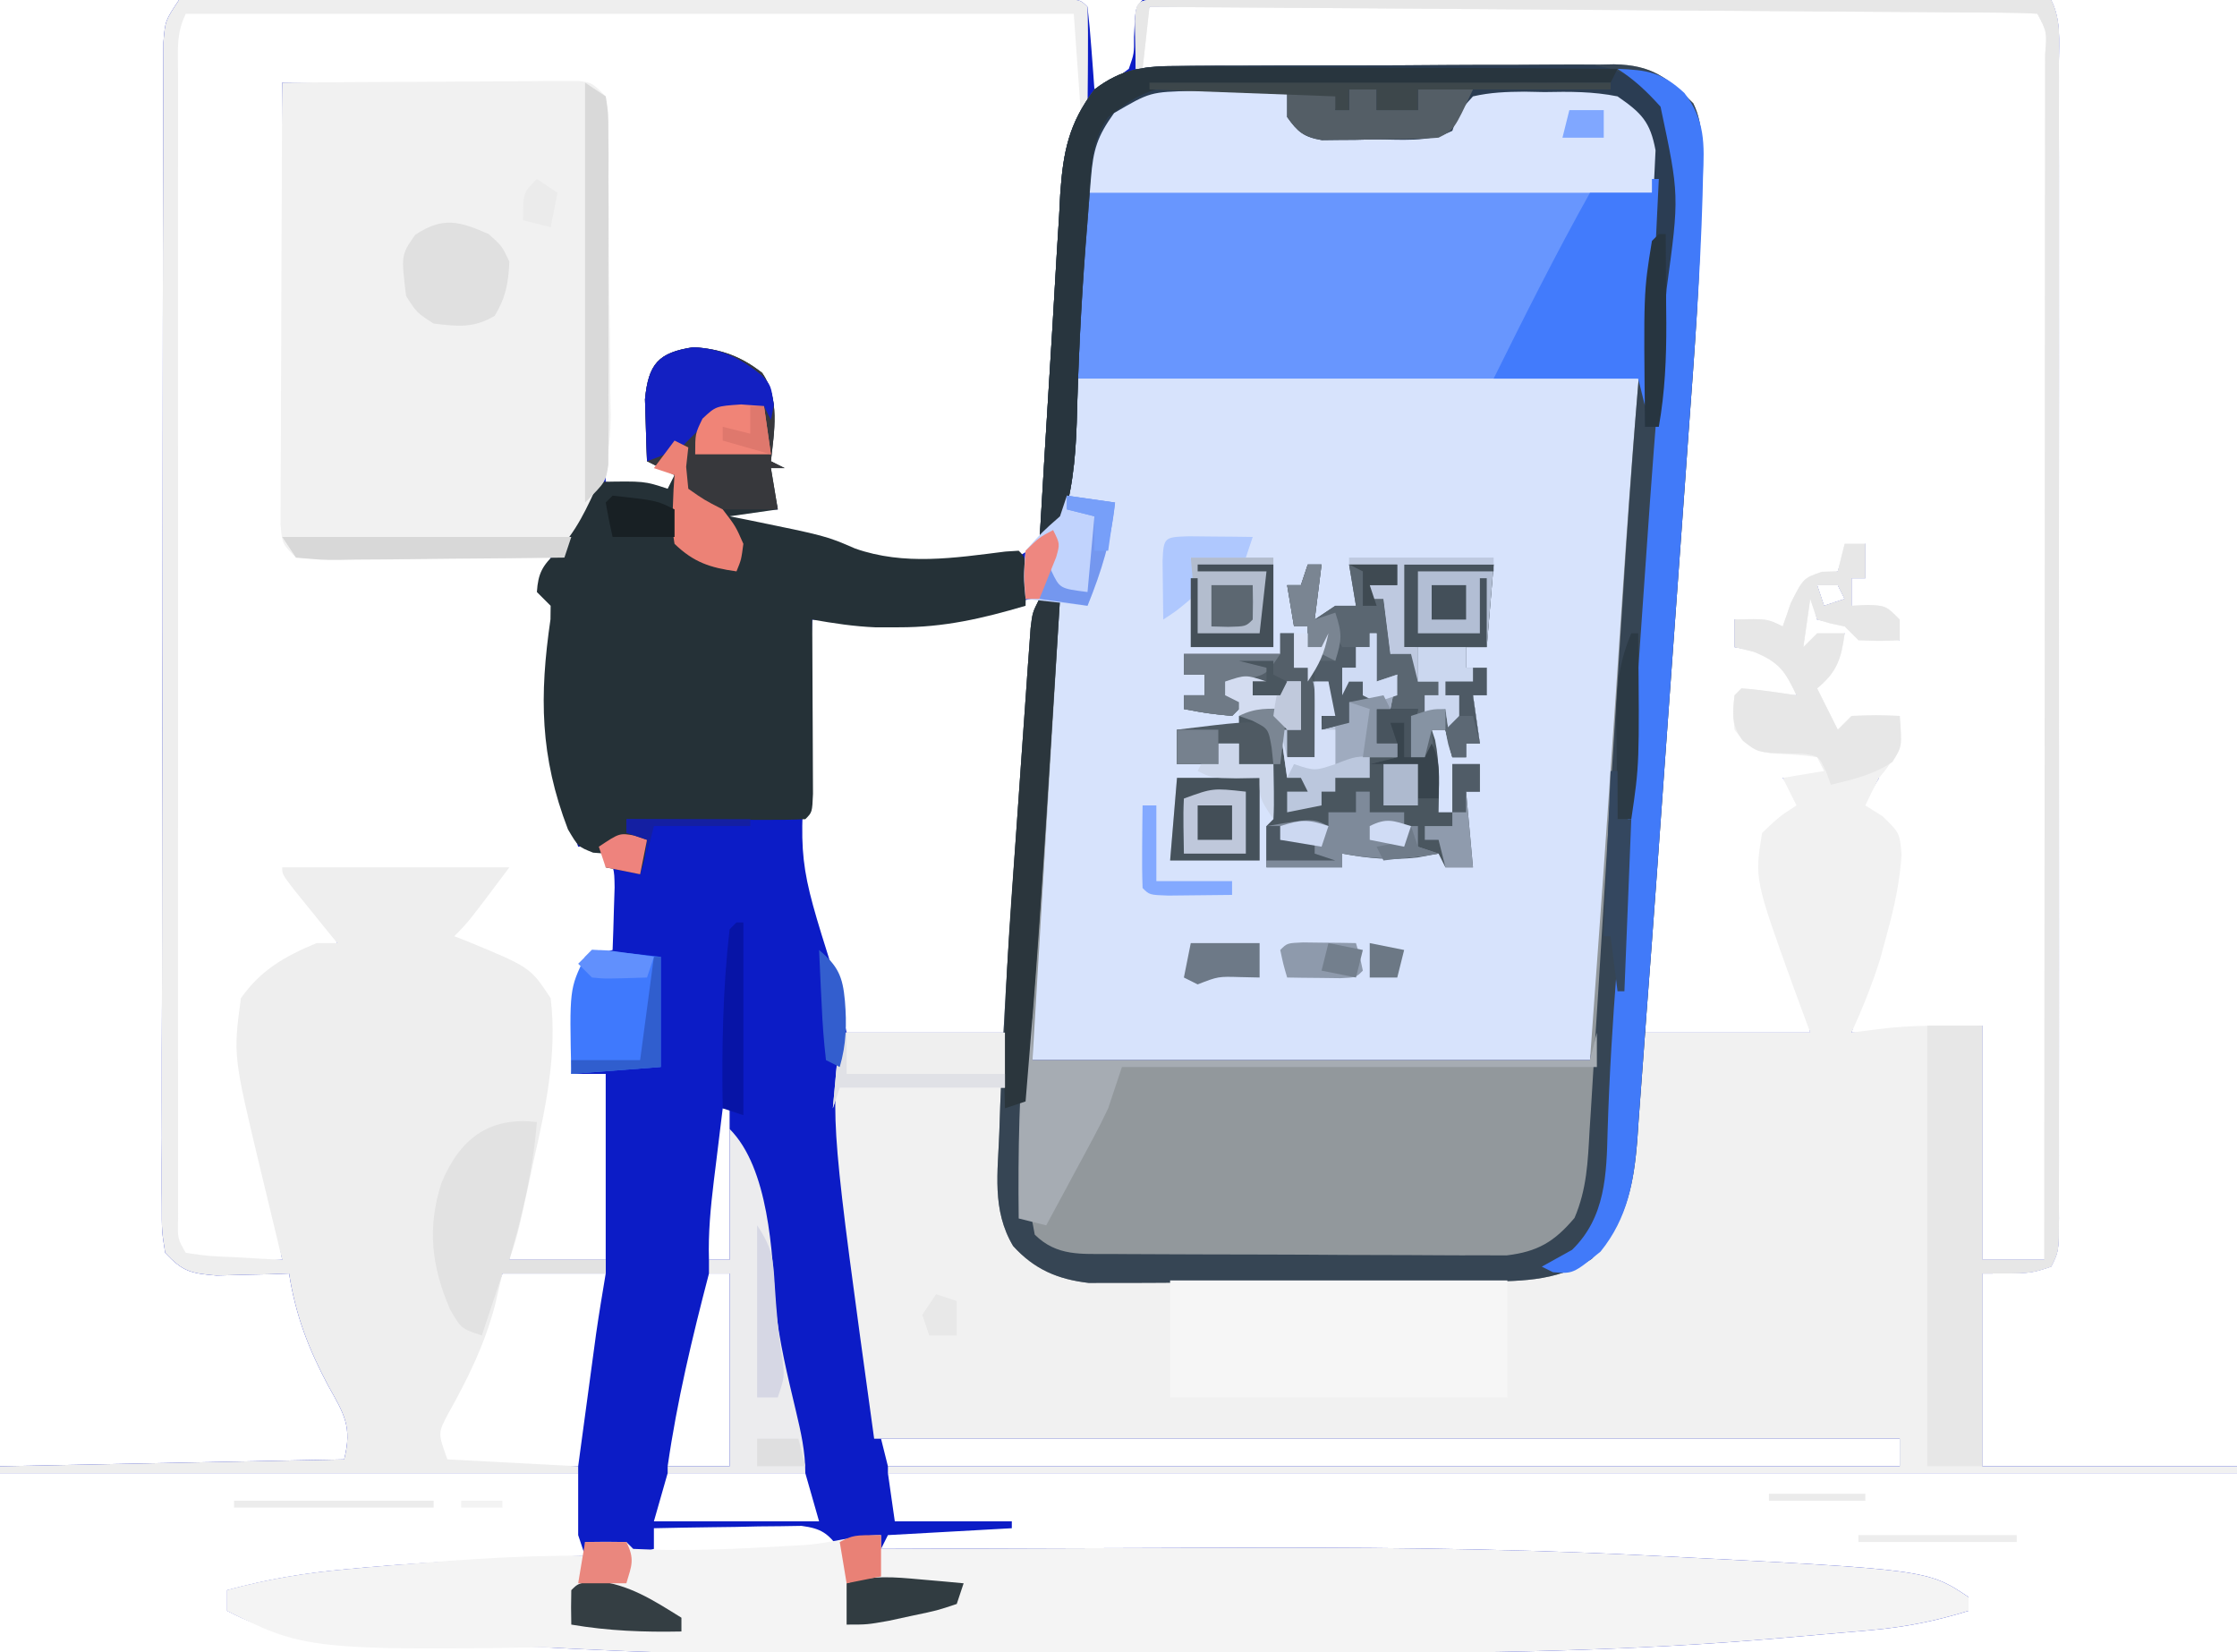 <?xml version="1.0" encoding="UTF-8"?>
<svg version="1.1" xmlns="http://www.w3.org/2000/svg" width="325" height="240">
<path d="M0 0 C2.289 -0.372 2.289 -0.372 5.207 -0.367 C6.311 -0.373 7.414 -0.379 8.551 -0.384 C10.375 -0.371 10.375 -0.371 12.237 -0.356 C13.513 -0.358 14.789 -0.361 16.104 -0.363 C19.611 -0.368 23.116 -0.354 26.623 -0.337 C30.286 -0.322 33.949 -0.323 37.612 -0.322 C43.763 -0.319 49.914 -0.304 56.065 -0.281 C63.97 -0.252 71.875 -0.242 79.781 -0.238 C86.565 -0.234 93.35 -0.221 100.135 -0.207 C102.321 -0.203 104.508 -0.2 106.695 -0.197 C110.761 -0.192 114.827 -0.177 118.893 -0.161 C120.111 -0.16 121.329 -0.159 122.584 -0.158 C124.235 -0.149 124.235 -0.149 125.92 -0.14 C127.364 -0.136 127.364 -0.136 128.837 -0.131 C131 0 131 0 132 1 C132.234 3.016 132.413 5.038 132.562 7.062 C132.646 8.167 132.73 9.272 132.816 10.41 C132.877 11.265 132.938 12.119 133 13 C135.545 11.822 135.545 11.822 138 10 C138.775 7.778 138.775 7.778 138.75 5.375 C138.946 1.054 138.946 1.054 140 0 C141.708 -0.096 143.421 -0.122 145.131 -0.12 C146.244 -0.122 147.356 -0.123 148.501 -0.124 C149.732 -0.121 150.963 -0.117 152.231 -0.114 C153.518 -0.114 154.806 -0.114 156.133 -0.114 C159.674 -0.114 163.215 -0.108 166.756 -0.101 C170.453 -0.095 174.15 -0.095 177.847 -0.093 C184.852 -0.09 191.857 -0.082 198.863 -0.072 C206.836 -0.061 214.809 -0.055 222.782 -0.05 C239.188 -0.04 255.594 -0.022 272 0 C273.462 2.924 273.137 5.856 273.127 9.061 C273.129 9.796 273.13 10.531 273.132 11.289 C273.136 13.765 273.133 16.242 273.129 18.719 C273.131 20.489 273.133 22.26 273.135 24.03 C273.139 28.848 273.137 33.666 273.134 38.484 C273.132 43.517 273.134 48.551 273.136 53.584 C273.138 62.038 273.135 70.492 273.13 78.945 C273.125 88.73 273.127 98.515 273.132 108.3 C273.137 116.689 273.137 125.078 273.135 133.467 C273.133 138.483 273.133 143.499 273.136 148.514 C273.139 153.229 273.137 157.944 273.131 162.658 C273.13 164.392 273.13 166.127 273.133 167.861 C273.135 170.22 273.132 172.58 273.127 174.939 C273.129 175.633 273.131 176.326 273.134 177.04 C273.114 181.772 273.114 181.772 272 184 C269 185 269 185 262 185 C262 194.24 262 203.48 262 213 C274.21 213 286.42 213 299 213 C299 213.33 299 213.66 299 214 C234.32 214 169.64 214 103 214 C103.33 216.31 103.66 218.62 104 221 C109.61 221 115.22 221 121 221 C121 221.33 121 221.66 121 222 C115.06 222.33 109.12 222.66 103 223 C102.67 223.66 102.34 224.32 102 225 C103.011 224.996 104.023 224.991 105.065 224.987 C114.809 224.945 124.553 224.916 134.297 224.896 C139.301 224.886 144.305 224.872 149.309 224.849 C170.38 224.754 191.4 224.866 212.449 225.914 C213.285 225.955 214.122 225.996 214.983 226.039 C254.018 228.012 254.018 228.012 260 232 C260 232.66 260 233.32 260 234 C255.198 235.496 250.759 236.373 245.723 236.816 C245.035 236.878 244.347 236.939 243.638 237.002 C242.18 237.131 240.722 237.256 239.264 237.378 C237.126 237.557 234.99 237.749 232.854 237.943 C210.99 239.869 189.092 240.161 167.156 240.168 C164.529 240.171 161.901 240.175 159.274 240.178 C153.794 240.184 148.315 240.186 142.835 240.185 C137.307 240.185 131.779 240.192 126.25 240.206 C73.123 240.337 73.123 240.337 48.961 239.086 C48.169 239.045 47.377 239.004 46.56 238.962 C13.378 237.189 13.378 237.189 7 234 C7 233.01 7 232.02 7 231 C12.863 229.391 18.512 228.472 24.562 227.938 C25.453 227.855 26.344 227.773 27.262 227.688 C37.822 226.763 48.408 226.358 59 226 C58.67 225.01 58.34 224.02 58 223 C58 220.03 58 217.06 58 214 C30.28 214 2.56 214 -26 214 C-26 213.67 -26 213.34 -26 213 C-9.5 212.67 7 212.34 24 212 C25.205 207.179 23.961 205.386 21.688 201.312 C18.814 195.915 16.94 191.055 16 185 C15.036 185.035 14.072 185.07 13.078 185.105 C11.815 185.133 10.552 185.16 9.25 185.188 C7.997 185.222 6.744 185.257 5.453 185.293 C1.673 184.972 0.56 184.719 -2 182 C-2.498 178.844 -2.498 178.844 -2.494 174.864 C-2.499 174.132 -2.504 173.401 -2.509 172.648 C-2.52 170.19 -2.503 167.733 -2.486 165.275 C-2.488 163.516 -2.492 161.757 -2.497 159.998 C-2.507 155.215 -2.492 150.432 -2.471 145.649 C-2.454 140.65 -2.457 135.65 -2.458 130.651 C-2.456 122.254 -2.439 113.858 -2.412 105.461 C-2.38 95.746 -2.37 86.031 -2.371 76.316 C-2.372 66.98 -2.362 57.644 -2.346 48.308 C-2.338 44.331 -2.335 40.353 -2.334 36.376 C-2.332 31.694 -2.32 27.012 -2.299 22.33 C-2.294 20.609 -2.291 18.888 -2.292 17.167 C-2.293 14.824 -2.282 12.48 -2.267 10.136 C-2.264 8.823 -2.261 7.509 -2.257 6.156 C-2 3 -2 3 0 0 Z M1 1 C-1.477 4.715 -1.251 6.583 -1.254 11.022 C-1.257 11.741 -1.26 12.461 -1.263 13.201 C-1.271 15.617 -1.265 18.033 -1.259 20.449 C-1.261 22.179 -1.265 23.908 -1.269 25.638 C-1.279 30.34 -1.275 35.043 -1.269 39.745 C-1.264 44.66 -1.268 49.576 -1.271 54.491 C-1.275 62.746 -1.27 71.002 -1.261 79.257 C-1.25 88.808 -1.253 98.36 -1.264 107.911 C-1.273 116.104 -1.275 124.297 -1.27 132.49 C-1.266 137.387 -1.266 142.283 -1.273 147.18 C-1.278 151.783 -1.274 156.386 -1.263 160.989 C-1.26 162.681 -1.261 164.373 -1.265 166.065 C-1.271 168.369 -1.264 170.673 -1.254 172.978 C-1.253 174.269 -1.252 175.56 -1.252 176.891 C-1.24 180.166 -1.24 180.166 1 183 C4.355 183.366 4.355 183.366 8.125 183.188 C9.406 183.16 10.688 183.133 12.008 183.105 C12.995 183.071 13.983 183.036 15 183 C14.73 181.5 14.459 180 14.188 178.5 C13.919 177 13.919 177 13.645 175.469 C13.187 173.006 12.702 170.548 12.199 168.094 C8.809 151.47 8.809 151.47 10 145 C13.286 140.071 17.564 138.75 23 137 C21.238 132.834 19.154 130.785 16 127 C26.23 127 36.46 127 47 127 C43.04 131.455 43.04 131.455 39 136 C41.014 137.007 43.029 138.014 45.07 138.965 C45.748 139.286 46.426 139.607 47.125 139.938 C47.808 140.256 48.491 140.574 49.195 140.902 C51 142 51 142 53 145 C54.002 152.995 52.28 160.744 50.5 168.5 C50.029 170.614 49.56 172.729 49.094 174.844 C48.884 175.763 48.675 176.683 48.459 177.631 C47.905 180.089 47.905 180.089 48 183 C52.62 183 57.24 183 62 183 C62 174.09 62 165.18 62 156 C60.35 156 58.7 156 57 156 C57.228 153.371 57.481 150.75 57.75 148.125 C57.843 147.005 57.843 147.005 57.938 145.863 C58.172 143.695 58.172 143.695 59 140 C61.078 138.492 61.078 138.492 63 138 C63.081 136.063 63.139 134.125 63.188 132.188 C63.222 131.109 63.257 130.03 63.293 128.918 C63.25 126.006 63.25 126.006 61.613 124.113 C60.052 122.811 60.052 122.811 58 123 C57.519 121.584 57.04 120.167 56.562 118.75 C56.296 117.961 56.029 117.172 55.754 116.359 C52.989 107.708 53.679 98.872 54.977 89.961 C54.984 89.314 54.992 88.667 55 88 C54.01 87.01 54.01 87.01 53 86 C53.375 83.375 53.375 83.375 54 81 C52.884 80.975 51.769 80.95 50.619 80.924 C46.495 80.83 42.371 80.73 38.247 80.628 C36.459 80.584 34.671 80.543 32.884 80.503 C30.319 80.445 27.755 80.381 25.191 80.316 C24.387 80.3 23.583 80.283 22.755 80.266 C17.114 80.114 17.114 80.114 16 79 C15.876 76.915 15.822 74.825 15.795 72.736 C15.785 72.082 15.775 71.429 15.765 70.755 C15.733 68.586 15.708 66.416 15.684 64.246 C15.663 62.745 15.642 61.245 15.621 59.744 C15.565 55.787 15.516 51.83 15.468 47.873 C15.418 43.838 15.362 39.803 15.307 35.768 C15.199 27.845 15.098 19.923 15 12 C21.391 12.117 27.781 12.242 34.171 12.372 C36.347 12.416 38.523 12.457 40.698 12.497 C43.819 12.555 46.939 12.619 50.059 12.684 C51.038 12.7 52.017 12.717 53.026 12.734 C54.377 12.764 54.377 12.764 55.756 12.795 C56.553 12.81 57.35 12.826 58.171 12.842 C60 13 60 13 61 14 C61.123 15.748 61.178 17.502 61.205 19.254 C61.235 20.936 61.235 20.936 61.266 22.651 C61.282 23.871 61.299 25.091 61.316 26.348 C61.337 27.589 61.358 28.831 61.379 30.11 C61.434 33.416 61.484 36.722 61.532 40.028 C61.582 43.4 61.638 46.771 61.693 50.143 C61.801 56.762 61.902 63.381 62 70 C65.3 70.66 68.6 71.32 72 72 C72 71.01 72 70.02 72 69 C70.515 68.01 70.515 68.01 69 67 C68.637 64.285 68.637 64.285 68.688 61.062 C68.691 60.002 68.695 58.941 68.699 57.848 C69 55 69 55 71 52 C75.755 51.445 77.866 51.452 82.215 53.555 C85 56 85 56 85.77 59.566 C85.784 60.885 85.798 62.204 85.812 63.562 C85.853 68.854 85.853 68.854 87 74 C84.36 74 81.72 74 79 74 C79.33 74.66 79.66 75.32 80 76 C82.168 76.562 84.362 77.024 86.562 77.438 C90.638 78.245 94.44 79.022 98.25 80.688 C103.031 82.361 106.994 82.308 112 82 C112.994 81.946 113.988 81.892 115.012 81.836 C120.558 81.76 120.558 81.76 125 79 C125.905 75.534 126.215 72.089 126.465 68.523 C126.542 67.452 126.618 66.381 126.698 65.277 C126.816 63.558 126.816 63.558 126.938 61.805 C127.112 59.374 127.286 56.943 127.461 54.512 C127.732 50.682 128.002 46.853 128.271 43.023 C128.531 39.325 128.797 35.627 129.062 31.93 C129.181 30.205 129.181 30.205 129.302 28.445 C129.379 27.38 129.456 26.315 129.535 25.218 C129.601 24.281 129.667 23.343 129.735 22.377 C130 20 130 20 131 17 C131.096 14.447 131.139 11.927 131.125 9.375 C131.129 8.681 131.133 7.988 131.137 7.273 C131.435 3.849 131.435 3.849 130 1 C128.334 0.897 126.665 0.865 124.996 0.86 C123.912 0.854 122.828 0.848 121.711 0.842 C120.512 0.841 119.312 0.84 118.076 0.839 C116.821 0.834 115.566 0.829 114.273 0.824 C110.821 0.811 107.368 0.804 103.916 0.8 C101.761 0.797 99.606 0.793 97.452 0.788 C90.716 0.775 83.981 0.765 77.246 0.761 C69.459 0.757 61.673 0.739 53.886 0.71 C47.875 0.689 41.864 0.678 35.853 0.677 C32.259 0.676 28.665 0.67 25.071 0.652 C21.065 0.633 17.059 0.637 13.053 0.644 C11.855 0.634 10.658 0.625 9.424 0.616 C8.338 0.621 7.251 0.627 6.131 0.633 C5.183 0.631 4.235 0.63 3.258 0.628 C2.513 0.751 1.768 0.874 1 1 Z M141 1 C139.522 3.957 139.94 6.742 140 10 C140.916 10.004 141.832 10.007 142.776 10.011 C151.413 10.049 160.049 10.106 168.686 10.184 C173.126 10.223 177.566 10.256 182.007 10.271 C186.293 10.286 190.578 10.321 194.864 10.368 C196.498 10.383 198.133 10.391 199.767 10.392 C202.058 10.394 204.348 10.421 206.639 10.454 C207.943 10.463 209.246 10.472 210.589 10.481 C214.542 11.082 216.194 12.209 219 15 C220.66 18.32 220.169 22.016 220.158 25.664 C220.156 26.554 220.154 27.444 220.152 28.361 C220.065 39.062 219.268 49.704 218.469 60.371 C218.311 62.553 218.154 64.736 217.998 66.918 C217.59 72.603 217.174 78.287 216.755 83.972 C216.084 93.09 215.421 102.208 214.765 111.327 C214.537 114.483 214.302 117.638 214.067 120.794 C213.353 130.562 212.816 140.201 213 150 C220.92 150 228.84 150 237 150 C236.217 146.083 235.257 142.638 234 138.875 C230.339 126.972 230.339 126.972 231 121 C233.438 118.312 233.438 118.312 236 117 C234.515 115.02 234.515 115.02 233 113 C235.31 113 237.62 113 240 113 C239.328 110.957 239.328 110.957 238 109 C235.878 108.374 235.878 108.374 233.5 108.375 C229.193 108.193 229.193 108.193 227 106 C226.875 103.375 226.875 103.375 227 101 C229.64 101 232.28 101 235 101 C234.518 98.496 234.518 98.496 233 96 C229.465 94.62 229.465 94.62 226 94 C226 92.68 226 91.36 226 90 C228.31 90.66 230.62 91.32 233 92 C233.392 90.886 233.784 89.772 234.188 88.625 C235.411 85.709 235.644 85.17 238.625 83.75 C239.409 83.502 240.192 83.255 241 83 C241.495 81.515 241.495 81.515 242 80 C242.99 79.67 243.98 79.34 245 79 C245 80.65 245 82.3 245 84 C244.34 84 243.68 84 243 84 C243 85.32 243 86.64 243 88 C243.969 88.268 244.939 88.536 245.938 88.812 C246.948 89.204 247.959 89.596 249 90 C249.33 90.99 249.66 91.98 250 93 C248.948 92.691 247.896 92.381 246.812 92.062 C243.872 91.243 240.998 90.545 238 90 C237.67 88.68 237.34 87.36 237 86 C234.71 89.435 234.822 90.985 235 95 C237.31 94.01 239.62 93.02 242 92 C239.25 97.75 239.25 97.75 237 100 C237.99 102.31 238.98 104.62 240 107 C240.99 106.34 241.98 105.68 243 105 C245.324 104.606 247.658 104.265 250 104 C249.375 106.875 249.375 106.875 248 110 C244.875 111.375 244.875 111.375 242 112 C242 112.33 242 112.66 242 113 C243.65 113 245.3 113 247 113 C246.01 114.65 245.02 116.3 244 118 C244.825 118.351 245.65 118.701 246.5 119.062 C247.325 119.702 248.15 120.341 249 121 C249.449 126.179 248.532 130.53 247.125 135.5 C246.777 136.748 246.429 137.996 246.07 139.281 C245.717 140.508 245.364 141.736 245 143 C244.622 144.323 244.245 145.646 243.867 146.969 C243.581 147.969 243.295 148.969 243 150 C244.279 150.021 245.558 150.041 246.875 150.062 C247.954 150.08 247.954 150.08 249.055 150.098 C253.383 149.954 257.691 149.431 262 149 C262 160.22 262 171.44 262 183 C264.97 183 267.94 183 271 183 C272.488 180.023 272.129 177.338 272.134 174.015 C272.137 172.925 272.137 172.925 272.141 171.812 C272.147 169.363 272.146 166.914 272.145 164.465 C272.148 162.714 272.152 160.963 272.155 159.213 C272.164 154.448 272.167 149.684 272.167 144.92 C272.168 140.948 272.172 136.977 272.175 133.005 C272.184 123.64 272.186 114.275 272.185 104.909 C272.185 95.233 272.195 85.557 272.211 75.881 C272.224 67.586 272.229 59.29 272.229 50.995 C272.229 46.035 272.231 41.075 272.242 36.115 C272.252 31.453 272.252 26.791 272.245 22.129 C272.243 20.414 272.246 18.699 272.252 16.984 C272.26 14.651 272.255 12.318 272.247 9.985 C272.248 8.676 272.248 7.368 272.249 6.02 C272.318 2.887 272.318 2.887 270 1 C267.642 0.701 267.642 0.701 264.862 0.759 C263.774 0.757 262.686 0.754 261.565 0.751 C260.366 0.758 259.167 0.766 257.931 0.773 C256.673 0.773 255.414 0.772 254.118 0.772 C250.661 0.771 247.205 0.783 243.748 0.797 C240.138 0.81 236.528 0.811 232.918 0.813 C226.079 0.819 219.24 0.836 212.402 0.856 C204.617 0.878 196.832 0.889 189.048 0.899 C173.032 0.92 157.016 0.955 141 1 Z M238 85 C238.33 85.99 238.66 86.98 239 88 C239.99 87.67 240.98 87.34 242 87 C241.67 86.34 241.34 85.68 241 85 C240.01 85 239.02 85 238 85 Z M116 89 C111.094 90.303 106.224 90.111 101.188 90.062 C100.304 90.058 99.42 90.053 98.51 90.049 C96.34 90.037 94.17 90.019 92 90 C91.804 94.425 91.626 98.849 91.463 103.275 C91.405 104.773 91.343 106.271 91.276 107.769 C89.985 125.087 89.985 125.087 95 141 C95.66 143.97 96.32 146.94 97 150 C104.59 150 112.18 150 120 150 C120.86 146.56 121.248 143.643 121.481 140.13 C121.561 138.949 121.641 137.768 121.723 136.551 C121.805 135.281 121.888 134.012 121.973 132.703 C122.06 131.399 122.147 130.095 122.237 128.752 C122.469 125.293 122.696 121.834 122.923 118.375 C123.155 114.842 123.391 111.31 123.627 107.777 C124.089 100.852 124.546 93.926 125 87 C121.855 87 119.011 88.133 116 89 Z M62 103 C63 105 63 105 63 105 Z M79 161 C78.663 163.729 78.33 166.458 78 169.188 C77.905 169.956 77.809 170.725 77.711 171.518 C77.248 175.369 76.875 179.112 77 183 C77.99 183 78.98 183 80 183 C80 175.74 80 168.48 80 161 C79.67 161 79.34 161 79 161 Z M47 185 C46.529 186.241 46.059 187.483 45.574 188.762 C44.946 190.404 44.317 192.046 43.688 193.688 C43.379 194.504 43.07 195.321 42.752 196.162 C41.129 200.381 39.357 204.13 37 208 C37.245 210.205 37.424 211.424 39 213 C40.416 213.087 41.836 213.107 43.254 213.098 C44.108 213.094 44.962 213.091 45.842 213.088 C46.74 213.08 47.637 213.071 48.562 213.062 C49.915 213.056 49.915 213.056 51.295 213.049 C53.53 213.037 55.765 213.021 58 213 C58.086 212.365 58.171 211.73 58.26 211.076 C58.651 208.175 59.044 205.275 59.438 202.375 C59.572 201.376 59.707 200.377 59.846 199.348 C59.978 198.374 60.11 197.401 60.246 196.398 C60.367 195.508 60.487 194.618 60.611 193.701 C61.03 190.794 61.517 187.897 62 185 C57.05 185 52.1 185 47 185 Z M77 185 C74.572 194.286 72.369 203.486 71 213 C73.97 213 76.94 213 80 213 C80 203.76 80 194.52 80 185 C79.01 185 78.02 185 77 185 Z M102 209 C102.33 210.32 102.66 211.64 103 213 C151.51 213 200.02 213 250 213 C250 211.68 250 210.36 250 209 C201.16 209 152.32 209 102 209 Z M71 214 C70.34 216.31 69.68 218.62 69 221 C76.92 221 84.84 221 93 221 C92.34 218.69 91.68 216.38 91 214 C84.4 214 77.8 214 71 214 Z M69 222 C69 222.99 69 223.98 69 225 C68.01 225.33 67.02 225.66 66 226 C76.056 226.141 85.976 225.729 96 225 C94.225 222.72 93.37 222.05 90.456 221.659 C88.972 221.683 88.972 221.683 87.457 221.707 C86.384 221.717 85.311 221.726 84.205 221.736 C82.526 221.774 82.526 221.774 80.812 221.812 C79.116 221.833 79.116 221.833 77.385 221.854 C74.589 221.889 71.795 221.938 69 222 Z " fill="#0C1CC6" transform="translate(26,0)"/>
<path d="M0 0 C0.983 0.006 1.966 0.013 2.979 0.02 C4.515 0.045 4.515 0.045 6.082 0.07 C7.118 0.079 8.154 0.088 9.221 0.098 C11.779 0.121 14.337 0.154 16.895 0.195 C17.204 1 17.513 1.804 17.832 2.633 C18.658 5.086 18.658 5.086 19.895 6.195 C23.011 6.473 26.142 6.427 29.27 6.445 C30.584 6.476 30.584 6.476 31.926 6.508 C33.19 6.516 33.19 6.516 34.48 6.523 C35.254 6.533 36.028 6.542 36.826 6.552 C39.452 6.099 40.237 5.243 41.895 3.195 C42.555 2.205 43.215 1.215 43.895 0.195 C47.289 -0.466 50.756 -0.268 54.207 -0.242 C55.633 -0.272 55.633 -0.272 57.088 -0.303 C61.522 -0.3 64.156 -0.257 68 2.098 C72.372 6.939 71.143 13.008 70.895 19.195 C70.447 26.955 69.776 34.699 69.145 42.445 C68.774 47.077 68.408 51.708 68.043 56.34 C67.948 57.538 67.854 58.737 67.756 59.971 C67.056 68.922 66.418 77.875 65.809 86.832 C65.721 88.116 65.633 89.399 65.543 90.722 C65.2 95.754 64.858 100.787 64.527 105.82 C64.297 109.309 64.061 112.797 63.824 116.285 C63.76 117.3 63.695 118.315 63.629 119.36 C63.117 126.781 62.036 133.773 60.895 141.195 C34.165 141.195 7.435 141.195 -20.105 141.195 C-20.105 118.175 -20.105 118.175 -19.484 109.977 C-19.42 109.06 -19.356 108.143 -19.29 107.199 C-19.156 105.311 -19.019 103.422 -18.879 101.535 C-18.664 98.642 -18.461 95.749 -18.26 92.855 C-18.127 91 -17.994 89.144 -17.859 87.289 C-17.799 86.432 -17.738 85.575 -17.676 84.692 C-17.586 83.497 -17.586 83.497 -17.494 82.279 C-17.418 81.237 -17.418 81.237 -17.34 80.174 C-17.096 78.117 -16.65 76.192 -16.105 74.195 C-17.755 74.195 -19.405 74.195 -21.105 74.195 C-21.418 71.008 -21.418 71.008 -21.105 67.195 C-19.481 65.488 -17.813 63.82 -16.105 62.195 C-15.01 57.581 -14.838 52.879 -14.605 48.156 C-14.565 47.394 -14.524 46.632 -14.482 45.847 C-14.354 43.421 -14.229 40.996 -14.105 38.57 C-13.185 20.767 -13.185 20.767 -12.66 13.273 C-12.598 12.368 -12.536 11.462 -12.472 10.528 C-11.896 6.86 -10.568 4.948 -8.105 2.195 C-4.803 -0.007 -3.831 -0.044 0 0 Z " fill="#D7E3FC" transform="translate(170.105,12.805)"/>
<path d="M0 0 C0.972 0.001 1.945 0.002 2.947 0.003 C4.059 0.001 5.171 0 6.317 -0.001 C7.547 0.002 8.778 0.006 10.046 0.01 C11.334 0.009 12.621 0.009 13.948 0.009 C17.489 0.009 21.03 0.015 24.571 0.022 C28.268 0.028 31.965 0.028 35.662 0.03 C42.667 0.033 49.673 0.041 56.678 0.051 C64.651 0.062 72.625 0.068 80.598 0.073 C97.004 0.083 113.41 0.101 129.815 0.123 C131.277 3.047 130.953 5.979 130.942 9.184 C130.944 9.919 130.946 10.654 130.947 11.412 C130.951 13.889 130.948 16.365 130.945 18.842 C130.946 20.612 130.948 22.383 130.95 24.153 C130.955 28.971 130.953 33.789 130.95 38.607 C130.947 43.64 130.95 48.674 130.951 53.707 C130.953 62.161 130.951 70.615 130.946 79.068 C130.94 88.853 130.942 98.638 130.948 108.423 C130.952 116.812 130.953 125.201 130.95 133.59 C130.949 138.606 130.948 143.622 130.952 148.637 C130.955 153.352 130.953 158.067 130.947 162.781 C130.946 164.515 130.946 166.25 130.948 167.984 C130.951 170.344 130.947 172.703 130.942 175.063 C130.945 175.756 130.947 176.449 130.949 177.163 C130.93 181.895 130.93 181.895 129.815 184.123 C126.815 185.123 126.815 185.123 119.815 185.123 C119.815 194.363 119.815 203.603 119.815 213.123 C132.025 213.123 144.235 213.123 156.815 213.123 C156.815 213.453 156.815 213.783 156.815 214.123 C92.135 214.123 27.455 214.123 -39.185 214.123 C-39.185 213.793 -39.185 213.463 -39.185 213.123 C9.325 213.123 57.835 213.123 107.815 213.123 C107.815 211.803 107.815 210.483 107.815 209.123 C58.645 209.123 9.475 209.123 -41.185 209.123 C-47.431 163.835 -47.431 163.835 -46.185 150.123 C-38.265 150.123 -30.345 150.123 -22.185 150.123 C-22.219 151.93 -22.254 153.738 -22.29 155.6 C-22.318 157.982 -22.345 160.365 -22.372 162.748 C-22.397 163.938 -22.422 165.128 -22.448 166.354 C-22.724 174.761 -22.724 174.761 -19.185 182.123 C-14.84 184.732 -11.627 185.498 -6.588 185.495 C-5.296 185.502 -4.004 185.508 -2.673 185.514 C-1.274 185.506 0.124 185.496 1.522 185.486 C2.972 185.486 4.422 185.486 5.871 185.488 C8.905 185.488 11.938 185.477 14.972 185.459 C18.838 185.437 22.705 185.436 26.571 185.443 C29.565 185.446 32.558 185.439 35.551 185.43 C36.976 185.426 38.4 185.425 39.824 185.426 C52.637 185.853 52.637 185.853 64.253 181.373 C68.422 175.369 68.41 168.302 68.94 161.248 C69.229 157.577 69.518 153.906 69.815 150.123 C78.065 150.123 86.315 150.123 94.815 150.123 C94.032 147.999 93.248 145.874 92.44 143.686 C86.723 127.834 86.723 127.834 87.815 121.123 C90.315 118.748 90.315 118.748 92.815 117.123 C92.155 115.803 91.495 114.483 90.815 113.123 C93.785 112.628 93.785 112.628 96.815 112.123 C96.485 111.463 96.155 110.803 95.815 110.123 C93.556 109.767 91.325 109.68 89.042 109.564 C86.363 109.033 85.444 108.286 83.815 106.123 C83.565 103.498 83.565 103.498 83.815 101.123 C84.145 100.793 84.475 100.463 84.815 100.123 C87.506 100.299 90.144 100.741 92.815 101.123 C91.14 97.587 90.323 96.332 86.628 94.811 C85.7 94.584 84.772 94.357 83.815 94.123 C83.815 92.803 83.815 91.483 83.815 90.123 C88.565 89.998 88.565 89.998 90.815 91.123 C91.207 89.989 91.599 88.854 92.003 87.686 C93.815 84.123 93.815 84.123 96.503 83.186 C97.266 83.165 98.029 83.144 98.815 83.123 C99.145 81.803 99.475 80.483 99.815 79.123 C100.805 79.123 101.795 79.123 102.815 79.123 C102.815 80.773 102.815 82.423 102.815 84.123 C102.155 84.123 101.495 84.123 100.815 84.123 C100.815 85.443 100.815 86.763 100.815 88.123 C101.599 88.082 102.383 88.041 103.19 87.998 C105.815 88.123 105.815 88.123 107.815 90.123 C107.815 91.113 107.815 92.103 107.815 93.123 C104.94 93.248 104.94 93.248 101.815 93.123 C101.155 92.463 100.495 91.803 99.815 91.123 C98.795 90.906 98.795 90.906 97.753 90.686 C96.794 90.407 96.794 90.407 95.815 90.123 C95.485 89.133 95.155 88.143 94.815 87.123 C94.485 89.433 94.155 91.743 93.815 94.123 C94.475 93.463 95.135 92.803 95.815 92.123 C97.135 92.123 98.455 92.123 99.815 92.123 C99.317 95.811 98.715 97.728 95.815 100.123 C96.805 102.103 97.795 104.083 98.815 106.123 C99.475 105.463 100.135 104.803 100.815 104.123 C104.44 103.998 104.44 103.998 107.815 104.123 C108.163 108.3 107.478 109.949 104.815 113.123 C104.12 114.441 103.443 115.771 102.815 117.123 C103.64 117.639 104.465 118.154 105.315 118.686 C107.815 121.123 107.815 121.123 108.085 124.307 C107.804 128.291 107.064 131.775 106.003 135.623 C105.667 136.871 105.33 138.119 104.983 139.404 C103.812 143.133 102.416 146.563 100.815 150.123 C102.094 149.958 103.373 149.793 104.69 149.623 C109.82 148.961 114.499 149.123 119.815 149.123 C119.815 160.343 119.815 171.563 119.815 183.123 C122.785 183.123 125.755 183.123 128.815 183.123 C128.839 159.671 128.856 136.219 128.867 112.768 C128.872 101.879 128.879 90.991 128.891 80.103 C128.901 70.616 128.907 61.13 128.91 51.643 C128.911 46.617 128.914 41.59 128.921 36.564 C128.928 31.839 128.93 27.114 128.929 22.388 C128.929 20.649 128.931 18.909 128.935 17.17 C128.94 14.805 128.938 12.441 128.936 10.077 C128.939 9.379 128.942 8.682 128.945 7.963 C129.203 4.765 129.203 4.765 127.815 2.123 C126.146 2.015 124.471 1.976 122.798 1.965 C121.711 1.955 120.624 1.945 119.505 1.935 C118.302 1.929 117.099 1.924 115.86 1.918 C114.602 1.908 113.343 1.898 112.047 1.888 C108.586 1.861 105.126 1.84 101.665 1.82 C98.052 1.798 94.44 1.77 90.827 1.744 C83.981 1.694 77.135 1.649 70.289 1.606 C62.497 1.556 54.705 1.501 46.913 1.446 C30.881 1.332 14.848 1.225 -1.185 1.123 C-1.515 4.093 -1.845 7.063 -2.185 10.123 C-2.515 10.123 -2.845 10.123 -3.185 10.123 C-3.211 8.644 -3.231 7.165 -3.247 5.686 C-3.259 4.862 -3.27 4.038 -3.282 3.189 C-3.146 0.311 -2.876 0.162 0 0 Z M95.815 85.123 C96.145 86.113 96.475 87.103 96.815 88.123 C97.805 87.793 98.795 87.463 99.815 87.123 C99.485 86.463 99.155 85.803 98.815 85.123 C97.825 85.123 96.835 85.123 95.815 85.123 Z " fill="#F1F1F1" transform="translate(168.185,-0.123)"/>
<path d="M0 0 C0.732 -0.008 1.465 -0.017 2.219 -0.026 C4.631 -0.049 7.042 -0.05 9.453 -0.049 C11.136 -0.056 12.818 -0.064 14.501 -0.072 C18.024 -0.085 21.546 -0.087 25.069 -0.081 C29.577 -0.075 34.083 -0.106 38.59 -0.146 C42.063 -0.172 45.537 -0.175 49.011 -0.171 C50.672 -0.173 52.333 -0.183 53.995 -0.2 C56.321 -0.223 58.646 -0.213 60.973 -0.195 C61.995 -0.215 61.995 -0.215 63.037 -0.236 C68.543 -0.139 70.807 1.679 74.551 5.42 C76.192 8.702 75.727 12.323 75.719 15.928 C75.717 16.814 75.715 17.7 75.713 18.613 C75.615 30.199 74.721 41.733 73.871 53.283 C73.696 55.733 73.522 58.183 73.348 60.633 C72.984 65.737 72.615 70.841 72.243 75.944 C71.771 82.418 71.306 88.892 70.844 95.367 C70.398 101.631 69.947 107.895 69.496 114.158 C69.371 115.898 69.371 115.898 69.244 117.672 C68.773 124.207 68.29 130.741 67.788 137.274 C67.627 139.407 67.472 141.541 67.321 143.675 C67.097 146.825 66.859 149.974 66.617 153.124 C66.523 154.53 66.523 154.53 66.427 155.964 C65.869 162.921 64.776 168.094 59.801 173.295 C54.547 176.73 48.938 176.544 42.793 176.581 C41.491 176.591 40.19 176.6 38.849 176.61 C37.446 176.615 36.044 176.619 34.641 176.623 C33.57 176.627 33.57 176.627 32.477 176.632 C28.702 176.647 24.928 176.656 21.154 176.66 C17.268 176.666 13.383 176.69 9.497 176.718 C6.495 176.737 3.494 176.742 0.492 176.743 C-0.941 176.747 -2.373 176.755 -3.806 176.768 C-5.81 176.785 -7.815 176.781 -9.82 176.776 C-10.958 176.78 -12.096 176.784 -13.269 176.787 C-17.782 176.266 -21.194 174.805 -24.261 171.42 C-27.385 166.16 -26.464 160.698 -26.261 154.795 C-26.22 153.545 -26.178 152.295 -26.135 151.007 C-25.573 136.043 -24.488 121.106 -23.449 106.17 C-23.359 104.868 -23.27 103.566 -23.178 102.225 C-22.919 98.493 -22.654 94.761 -22.386 91.029 C-22.307 89.888 -22.228 88.746 -22.147 87.57 C-22.07 86.525 -21.993 85.48 -21.914 84.403 C-21.848 83.486 -21.782 82.568 -21.714 81.622 C-21.449 79.42 -21.449 79.42 -20.449 77.42 C-19.459 77.42 -18.469 77.42 -17.449 77.42 C-18.769 99.53 -20.089 121.64 -21.449 144.42 C5.281 144.42 32.011 144.42 59.551 144.42 C61.478 117.763 61.478 117.763 63.313 91.1 C63.374 90.182 63.435 89.265 63.498 88.319 C63.559 87.405 63.62 86.492 63.683 85.55 C63.744 84.641 63.805 83.732 63.867 82.795 C63.99 80.959 64.112 79.124 64.235 77.288 C64.886 67.554 65.576 57.825 66.406 48.104 C66.512 46.872 66.512 46.872 66.619 45.615 C66.948 41.784 67.286 37.953 67.637 34.124 C67.989 30.225 68.286 26.325 68.551 22.42 C68.636 21.196 68.72 19.973 68.807 18.712 C69.08 12.142 69.08 12.142 66.715 6.146 C62.106 3.631 58.098 3.689 52.926 3.795 C51.972 3.776 51.018 3.756 50.035 3.736 C47.431 3.755 45.09 3.836 42.551 4.42 C40.435 6.749 40.435 6.749 39.551 9.42 C36.025 11.183 31.997 10.647 28.114 10.67 C26.805 10.701 26.805 10.701 25.471 10.732 C24.632 10.738 23.794 10.743 22.93 10.748 C21.779 10.762 21.779 10.762 20.604 10.776 C17.969 10.319 17.089 9.589 15.551 7.42 C15.551 6.1 15.551 4.78 15.551 3.42 C11.987 3.443 8.426 3.52 4.864 3.607 C3.856 3.613 2.849 3.619 1.811 3.625 C-4.354 3.782 -4.354 3.782 -9.594 6.846 C-12.041 10.241 -12.615 12.158 -12.949 16.275 C-13.031 17.28 -13.113 18.284 -13.197 19.319 C-13.28 20.404 -13.363 21.489 -13.449 22.607 C-13.537 23.719 -13.626 24.831 -13.717 25.976 C-14.374 34.579 -14.804 43.18 -15.019 51.805 C-15.195 57.294 -15.708 62.19 -17.449 67.42 C-18.934 68.41 -18.934 68.41 -20.449 69.42 C-19.941 60.664 -19.416 51.909 -18.866 43.155 C-18.642 39.576 -18.423 35.998 -18.222 32.418 C-18.022 28.876 -17.801 25.336 -17.574 21.795 C-17.52 20.743 -17.466 19.691 -17.41 18.608 C-16.991 12.477 -16.183 8.377 -12.449 3.42 C-8.42 0.345 -4.915 -0.021 0 0 Z " fill="#92989C" transform="translate(171.449,9.58)"/>
<path d="M0 0 C0.983 0.006 1.966 0.013 2.979 0.02 C4.515 0.045 4.515 0.045 6.082 0.07 C7.118 0.079 8.154 0.088 9.221 0.098 C11.779 0.121 14.337 0.154 16.895 0.195 C17.359 1.402 17.359 1.402 17.832 2.633 C18.658 5.086 18.658 5.086 19.895 6.195 C23.011 6.473 26.142 6.427 29.27 6.445 C30.584 6.476 30.584 6.476 31.926 6.508 C33.19 6.516 33.19 6.516 34.48 6.523 C35.254 6.533 36.028 6.542 36.826 6.552 C39.452 6.099 40.237 5.243 41.895 3.195 C42.555 2.205 43.215 1.215 43.895 0.195 C47.289 -0.466 50.756 -0.268 54.207 -0.242 C55.633 -0.272 55.633 -0.272 57.088 -0.303 C61.522 -0.3 64.156 -0.257 68 2.098 C72.382 6.949 71.057 12.98 70.895 19.195 C70.64 23.973 70.28 28.739 69.895 33.508 C69.799 34.737 69.704 35.966 69.605 37.232 C69.373 40.22 69.136 43.208 68.895 46.195 C68.4 44.215 68.4 44.215 67.895 42.195 C40.835 42.195 13.775 42.195 -14.105 42.195 C-13.775 34.935 -13.445 27.675 -13.105 20.195 C-13.002 17.885 -12.899 15.575 -12.793 13.195 C-12.36 8.424 -11.303 5.77 -8.105 2.195 C-4.803 -0.007 -3.831 -0.044 0 0 Z " fill="#6896FE" transform="translate(170.105,12.805)"/>
<path d="M0 0 C2.289 -0.372 2.289 -0.372 5.207 -0.367 C6.311 -0.373 7.414 -0.379 8.551 -0.384 C10.375 -0.371 10.375 -0.371 12.237 -0.356 C13.513 -0.358 14.789 -0.361 16.104 -0.363 C19.611 -0.368 23.116 -0.354 26.623 -0.337 C30.286 -0.322 33.949 -0.323 37.612 -0.322 C43.763 -0.319 49.914 -0.304 56.065 -0.281 C63.97 -0.252 71.875 -0.242 79.781 -0.238 C86.565 -0.234 93.35 -0.221 100.135 -0.207 C102.321 -0.203 104.508 -0.2 106.695 -0.197 C110.761 -0.192 114.827 -0.177 118.893 -0.161 C120.111 -0.16 121.329 -0.159 122.584 -0.158 C124.235 -0.149 124.235 -0.149 125.92 -0.14 C127.364 -0.136 127.364 -0.136 128.837 -0.131 C131 0 131 0 132 1 C132.073 3.53 132.092 6.033 132.062 8.562 C132.058 9.273 132.053 9.984 132.049 10.717 C132.037 12.478 132.019 14.239 132 16 C131.67 16 131.34 16 131 16 C130.67 11.38 130.34 6.76 130 2 C87.43 2 44.86 2 1 2 C-0.48 4.959 -0.126 7.605 -0.127 10.909 C-0.129 11.987 -0.129 11.987 -0.132 13.087 C-0.136 15.509 -0.133 17.93 -0.129 20.352 C-0.131 22.083 -0.133 23.814 -0.135 25.545 C-0.139 30.255 -0.137 34.966 -0.134 39.676 C-0.132 44.598 -0.134 49.519 -0.136 54.44 C-0.138 62.705 -0.135 70.971 -0.13 79.236 C-0.125 88.803 -0.127 98.37 -0.132 107.937 C-0.137 116.139 -0.137 124.341 -0.135 132.543 C-0.133 137.447 -0.133 142.351 -0.136 147.255 C-0.139 151.865 -0.137 156.474 -0.131 161.084 C-0.13 162.779 -0.13 164.475 -0.133 166.17 C-0.135 168.477 -0.132 170.784 -0.127 173.091 C-0.127 174.385 -0.126 175.678 -0.126 177.011 C-0.207 179.926 -0.207 179.926 1 182 C4.276 182.47 4.276 182.47 8.062 182.625 C9.353 182.7 10.643 182.775 11.973 182.852 C13.471 182.925 13.471 182.925 15 183 C14.854 182.395 14.708 181.791 14.557 181.167 C13.89 178.404 13.226 175.639 12.562 172.875 C12.332 171.924 12.102 170.972 11.865 169.992 C7.878 153.35 7.878 153.35 9 145 C11.904 140.9 15.388 138.905 20 137 C20.99 137 21.98 137 23 137 C22.134 135.935 22.134 135.935 21.25 134.848 C20.136 133.469 20.136 133.469 19 132.062 C18.258 131.146 17.515 130.229 16.75 129.285 C15 127 15 127 15 126 C25.89 126 36.78 126 48 126 C42 134 42 134 40 136 C40.592 136.231 41.183 136.461 41.793 136.699 C51.043 140.517 51.043 140.517 54 145 C54.974 152.987 53.309 160.743 51.562 168.5 C51.332 169.57 51.102 170.64 50.865 171.742 C49.204 179.387 49.204 179.387 48 183 C52.62 183 57.24 183 62 183 C62 183.66 62 184.32 62 185 C57.05 185 52.1 185 47 185 C46.443 187.351 46.443 187.351 45.875 189.75 C44.363 195.423 41.967 200.261 39.109 205.371 C37.617 208.172 37.617 208.172 39 212 C45.27 212.33 51.54 212.66 58 213 C58 213.33 58 213.66 58 214 C30.28 214 2.56 214 -26 214 C-26 213.67 -26 213.34 -26 213 C-9.5 212.67 7 212.34 24 212 C25.205 207.179 23.961 205.386 21.688 201.312 C18.814 195.915 16.94 191.055 16 185 C15.036 185.035 14.072 185.07 13.078 185.105 C11.815 185.133 10.552 185.16 9.25 185.188 C7.997 185.222 6.744 185.257 5.453 185.293 C1.673 184.972 0.56 184.719 -2 182 C-2.498 178.844 -2.498 178.844 -2.494 174.864 C-2.499 174.132 -2.504 173.401 -2.509 172.648 C-2.52 170.19 -2.503 167.733 -2.486 165.275 C-2.488 163.516 -2.492 161.757 -2.497 159.998 C-2.507 155.215 -2.492 150.432 -2.471 145.649 C-2.454 140.65 -2.457 135.65 -2.458 130.651 C-2.456 122.254 -2.439 113.858 -2.412 105.461 C-2.38 95.746 -2.37 86.031 -2.371 76.316 C-2.372 66.98 -2.362 57.644 -2.346 48.308 C-2.338 44.331 -2.335 40.353 -2.334 36.376 C-2.332 31.694 -2.32 27.012 -2.299 22.33 C-2.294 20.609 -2.291 18.888 -2.292 17.167 C-2.293 14.824 -2.282 12.48 -2.267 10.136 C-2.264 8.823 -2.261 7.509 -2.257 6.156 C-2 3 -2 3 0 0 Z " fill="#EEEEEE" transform="translate(26,0)"/>
<path d="M0 0 C6.372 -0.051 12.744 -0.086 19.116 -0.11 C21.285 -0.12 23.454 -0.134 25.623 -0.151 C28.736 -0.175 31.848 -0.186 34.961 -0.195 C35.935 -0.206 36.909 -0.216 37.912 -0.227 C39.264 -0.227 39.264 -0.227 40.642 -0.227 C41.437 -0.231 42.232 -0.236 43.051 -0.241 C45 0 45 0 47 2 C47.281 4.292 47.281 4.292 47.322 7.193 C47.341 8.279 47.361 9.364 47.38 10.483 C47.389 11.663 47.397 12.843 47.406 14.059 C47.418 15.273 47.429 16.487 47.441 17.738 C47.46 20.316 47.473 22.894 47.48 25.472 C47.5 29.391 47.562 33.307 47.625 37.225 C47.638 39.732 47.649 42.239 47.656 44.746 C47.681 45.908 47.706 47.07 47.731 48.267 C47.686 56.576 45.588 62.095 41 69 C35.482 69.049 29.965 69.086 24.447 69.11 C22.569 69.12 20.691 69.134 18.813 69.151 C16.118 69.175 13.422 69.186 10.727 69.195 C9.884 69.206 9.041 69.216 8.173 69.227 C6.114 69.227 4.055 69.123 2 69 C0 67 0 67 -0.241 64.216 C-0.236 63.03 -0.232 61.844 -0.227 60.623 C-0.227 59.642 -0.227 59.642 -0.228 58.641 C-0.227 56.477 -0.211 54.313 -0.195 52.148 C-0.192 50.649 -0.189 49.15 -0.187 47.651 C-0.179 43.702 -0.159 39.753 -0.137 35.804 C-0.117 31.776 -0.108 27.747 -0.098 23.719 C-0.076 15.812 -0.042 7.906 0 0 Z " fill="#F1F1F1" transform="translate(41,12)"/>
<path d="M0 0 C0 0.66 0 1.32 0 2 C1.011 1.996 2.023 1.991 3.065 1.987 C12.809 1.945 22.553 1.916 32.297 1.896 C37.301 1.886 42.305 1.872 47.309 1.849 C68.38 1.754 89.4 1.866 110.449 2.914 C111.285 2.955 112.122 2.996 112.983 3.039 C152.018 5.012 152.018 5.012 158 9 C158 9.66 158 10.32 158 11 C153.198 12.496 148.759 13.373 143.723 13.816 C143.035 13.878 142.347 13.939 141.638 14.002 C140.18 14.131 138.722 14.256 137.264 14.378 C135.126 14.557 132.99 14.749 130.854 14.943 C108.99 16.869 87.092 17.161 65.156 17.168 C62.529 17.171 59.901 17.175 57.274 17.178 C51.794 17.184 46.315 17.186 40.835 17.185 C35.307 17.185 29.779 17.192 24.25 17.206 C-28.877 17.337 -28.877 17.337 -53.039 16.086 C-54.227 16.025 -54.227 16.025 -55.44 15.962 C-88.622 14.189 -88.622 14.189 -95 11 C-95 10.01 -95 9.02 -95 8 C-89.137 6.391 -83.488 5.472 -77.438 4.938 C-76.547 4.855 -75.656 4.773 -74.738 4.688 C-64.178 3.763 -53.592 3.358 -43 3 C-43 2.34 -43 1.68 -43 1 C-41 0.957 -39 0.959 -37 1 C-36.505 1.495 -36.505 1.495 -36 2 C-28.428 2.387 -20.813 2.009 -13.25 1.562 C-12.559 1.523 -11.868 1.484 -11.156 1.444 C-7.17 1.184 -3.96 0 0 0 Z " fill="#F4F4F4" transform="translate(128,223)"/>
<path d="M0 0 C3.944 0.248 6.851 1.284 9.973 3.719 C12.589 7.495 11.733 12.188 11.25 16.562 C11.91 16.892 12.57 17.223 13.25 17.562 C12.59 17.562 11.93 17.562 11.25 17.562 C11.745 20.532 11.745 20.532 12.25 23.562 C9.94 23.892 7.63 24.223 5.25 24.562 C6.168 24.744 7.086 24.926 8.031 25.113 C19.273 27.416 19.273 27.416 23.5 29.25 C30.638 31.748 37.929 30.617 45.316 29.684 C45.954 29.644 46.593 29.604 47.25 29.562 C48.25 30.562 48.25 30.562 48.312 34.125 C48.292 35.259 48.271 36.394 48.25 37.562 C41.932 39.421 36.412 40.703 29.812 40.688 C28.721 40.69 27.629 40.693 26.504 40.695 C23.336 40.566 20.369 40.111 17.25 39.562 C17.255 40.405 17.26 41.248 17.266 42.117 C17.283 45.235 17.295 48.353 17.305 51.47 C17.31 52.822 17.317 54.173 17.325 55.524 C17.338 57.463 17.343 59.401 17.348 61.34 C17.353 62.508 17.358 63.675 17.364 64.879 C17.25 67.562 17.25 67.562 16.25 68.562 C14.323 68.65 12.393 68.669 10.465 68.66 C8.71 68.655 8.71 68.655 6.92 68.65 C5.688 68.642 4.457 68.634 3.188 68.625 C1.334 68.618 1.334 68.618 -0.557 68.611 C-3.621 68.599 -6.686 68.583 -9.75 68.562 C-9.249 69.002 -8.747 69.442 -8.23 69.895 C-7.742 70.445 -7.253 70.995 -6.75 71.562 C-7.062 74.25 -7.062 74.25 -7.75 76.562 C-9.4 76.233 -11.05 75.903 -12.75 75.562 C-12.75 74.903 -12.75 74.243 -12.75 73.562 C-13.353 73.517 -13.957 73.472 -14.578 73.426 C-16.75 72.562 -16.75 72.562 -18.234 70.043 C-22.315 59.426 -22.394 50.652 -20.773 39.523 C-20.762 38.553 -20.762 38.553 -20.75 37.562 C-21.41 36.903 -22.07 36.242 -22.75 35.562 C-22.566 32.801 -21.936 31.742 -19.938 29.812 C-16.998 26.789 -15.487 23.369 -13.75 19.562 C-7.125 19.438 -7.125 19.438 -3.75 20.562 C-3.42 19.902 -3.09 19.242 -2.75 18.562 C-4.07 17.902 -5.39 17.242 -6.75 16.562 C-6.831 14.647 -6.889 12.73 -6.938 10.812 C-6.972 9.745 -7.007 8.678 -7.043 7.578 C-6.542 2.418 -5.116 0.767 0 0 Z M-12.75 52.562 C-11.75 54.562 -11.75 54.562 -11.75 54.562 Z " fill="#253137" transform="translate(100.75,50.438)"/>
<path d="M0 0 C0.732 -0.008 1.465 -0.017 2.219 -0.026 C4.631 -0.049 7.042 -0.05 9.453 -0.049 C11.136 -0.056 12.818 -0.064 14.501 -0.072 C18.024 -0.085 21.546 -0.087 25.069 -0.081 C29.577 -0.075 34.083 -0.106 38.59 -0.146 C42.063 -0.172 45.537 -0.175 49.011 -0.171 C50.672 -0.173 52.333 -0.183 53.995 -0.2 C56.321 -0.223 58.646 -0.213 60.973 -0.195 C61.995 -0.215 61.995 -0.215 63.037 -0.236 C68.543 -0.139 70.807 1.679 74.551 5.42 C76.192 8.702 75.727 12.323 75.719 15.928 C75.717 16.814 75.715 17.7 75.713 18.613 C75.615 30.199 74.721 41.733 73.871 53.283 C73.696 55.733 73.522 58.183 73.348 60.633 C72.984 65.737 72.615 70.841 72.243 75.944 C71.771 82.418 71.306 88.892 70.844 95.367 C70.398 101.631 69.947 107.895 69.496 114.158 C69.371 115.898 69.371 115.898 69.244 117.672 C68.773 124.207 68.29 130.741 67.788 137.274 C67.627 139.407 67.472 141.541 67.321 143.675 C67.097 146.825 66.859 149.974 66.617 153.124 C66.523 154.53 66.523 154.53 66.427 155.964 C65.869 162.921 64.776 168.094 59.801 173.295 C54.547 176.73 48.938 176.544 42.793 176.581 C41.491 176.591 40.19 176.6 38.849 176.61 C37.446 176.615 36.044 176.619 34.641 176.623 C33.57 176.627 33.57 176.627 32.477 176.632 C28.702 176.647 24.928 176.656 21.154 176.66 C17.268 176.666 13.383 176.69 9.497 176.718 C6.495 176.737 3.494 176.742 0.492 176.743 C-0.941 176.747 -2.373 176.755 -3.806 176.768 C-5.81 176.785 -7.815 176.781 -9.82 176.776 C-10.958 176.78 -12.096 176.784 -13.269 176.787 C-17.782 176.266 -21.194 174.805 -24.261 171.42 C-27.385 166.16 -26.464 160.698 -26.261 154.795 C-26.22 153.545 -26.178 152.295 -26.135 151.007 C-25.573 136.043 -24.488 121.106 -23.449 106.17 C-23.359 104.868 -23.27 103.566 -23.178 102.225 C-22.919 98.493 -22.654 94.761 -22.386 91.029 C-22.307 89.888 -22.228 88.746 -22.147 87.57 C-22.07 86.525 -21.993 85.48 -21.914 84.403 C-21.848 83.486 -21.782 82.568 -21.714 81.622 C-21.449 79.42 -21.449 79.42 -20.449 77.42 C-19.459 77.42 -18.469 77.42 -17.449 77.42 C-17.837 83.602 -18.226 89.784 -18.617 95.967 C-18.755 98.141 -18.892 100.315 -19.029 102.489 C-19.817 114.953 -20.65 127.408 -21.636 139.857 C-23.849 155.246 -23.849 155.246 -21.117 169.768 C-17.892 172.962 -14.334 172.556 -10.037 172.581 C-9.391 172.586 -8.746 172.591 -8.08 172.596 C-5.945 172.611 -3.81 172.618 -1.676 172.623 C-0.19 172.629 1.296 172.635 2.782 172.64 C5.897 172.651 9.013 172.657 12.128 172.66 C16.115 172.666 20.102 172.69 24.089 172.718 C27.158 172.737 30.228 172.742 33.297 172.743 C34.767 172.747 36.236 172.755 37.706 172.768 C39.764 172.785 41.822 172.783 43.881 172.776 C45.636 172.782 45.636 172.782 47.426 172.787 C51.947 172.256 54.385 170.802 57.305 167.34 C59.088 163.162 59.241 159.198 59.487 154.693 C59.582 153.228 59.582 153.228 59.68 151.733 C59.889 148.493 60.079 145.251 60.27 142.01 C60.414 139.727 60.559 137.443 60.706 135.16 C61.091 129.12 61.461 123.079 61.827 117.037 C62.407 107.504 63.01 97.972 63.612 88.44 C63.759 86.112 63.905 83.784 64.05 81.456 C65.046 65.473 66.177 49.512 67.662 33.566 C69.722 19.448 69.722 19.448 66.715 6.146 C62.106 3.631 58.098 3.689 52.926 3.795 C51.972 3.776 51.018 3.756 50.035 3.736 C47.431 3.755 45.09 3.836 42.551 4.42 C40.435 6.749 40.435 6.749 39.551 9.42 C36.025 11.183 31.997 10.647 28.114 10.67 C26.805 10.701 26.805 10.701 25.471 10.732 C24.632 10.738 23.794 10.743 22.93 10.748 C21.779 10.762 21.779 10.762 20.604 10.776 C17.969 10.319 17.089 9.589 15.551 7.42 C15.551 6.1 15.551 4.78 15.551 3.42 C11.987 3.443 8.426 3.52 4.864 3.607 C3.856 3.613 2.849 3.619 1.811 3.625 C-4.354 3.782 -4.354 3.782 -9.594 6.846 C-12.041 10.241 -12.615 12.158 -12.949 16.275 C-13.031 17.28 -13.113 18.284 -13.197 19.319 C-13.28 20.404 -13.363 21.489 -13.449 22.607 C-13.537 23.719 -13.626 24.831 -13.717 25.976 C-14.374 34.579 -14.804 43.18 -15.019 51.805 C-15.195 57.294 -15.708 62.19 -17.449 67.42 C-18.934 68.41 -18.934 68.41 -20.449 69.42 C-19.941 60.664 -19.416 51.909 -18.866 43.155 C-18.642 39.576 -18.423 35.998 -18.222 32.418 C-18.022 28.876 -17.801 25.336 -17.574 21.795 C-17.52 20.743 -17.466 19.691 -17.41 18.608 C-16.991 12.477 -16.183 8.377 -12.449 3.42 C-8.42 0.345 -4.915 -0.021 0 0 Z " fill="#364554" transform="translate(171.449,9.58)"/>
<path d="M0 0 C0.66 0 1.32 0 2 0 C1.67 2.64 1.34 5.28 1 8 C1.99 7.34 2.98 6.68 4 6 C4.99 6 5.98 6 7 6 C6.67 4.02 6.34 2.04 6 0 C8.31 0 10.62 0 13 0 C13 0.99 13 1.98 13 3 C11.68 3 10.36 3 9 3 C9 3.66 9 4.32 9 5 C9.66 5 10.32 5 11 5 C11.33 7.64 11.66 10.28 12 13 C13.32 12.67 14.64 12.34 16 12 C15.34 12 14.68 12 14 12 C14 8.04 14 4.08 14 0 C18.29 0 22.58 0 27 0 C26.67 3.96 26.34 7.92 26 12 C25.01 12 24.02 12 23 12 C23 12.99 23 13.98 23 15 C23.99 15 24.98 15 26 15 C26 16.32 26 17.64 26 19 C25.34 19 24.68 19 24 19 C24.495 22.465 24.495 22.465 25 26 C24.34 26 23.68 26 23 26 C23 26.66 23 27.32 23 28 C22.34 28 21.68 28 21 28 C20.505 26.02 20.505 26.02 20 24 C19.34 24 18.68 24 18 24 C18.165 24.495 18.33 24.99 18.5 25.5 C19.207 29.034 19.06 32.397 19 36 C19.66 36 20.32 36 21 36 C21 33.69 21 31.38 21 29 C22.32 29 23.64 29 25 29 C25 30.32 25 31.64 25 33 C24.34 33 23.68 33 23 33 C23.495 38.445 23.495 38.445 24 44 C22.68 44 21.36 44 20 44 C19.67 43.34 19.34 42.68 19 42 C17.989 42.186 16.979 42.371 15.938 42.562 C12.021 42.998 8.858 42.709 5 42 C5 42.66 5 43.32 5 44 C1.37 44 -2.26 44 -6 44 C-6.043 42 -6.041 40 -6 38 C-5.505 37.505 -5.505 37.505 -5 37 C-4.929 35.648 -4.916 34.292 -4.938 32.938 C-4.958 31.638 -4.979 30.339 -5 29 C-6.65 29 -8.3 29 -10 29 C-10 28.01 -10 27.02 -10 26 C-10.99 26 -11.98 26 -13 26 C-13 26.99 -13 27.98 -13 29 C-14.98 29 -16.96 29 -19 29 C-19 27.35 -19 25.7 -19 24 C-16.03 24 -13.06 24 -10 24 C-10 23.34 -10 22.68 -10 22 C-6.535 21.505 -6.535 21.505 -3 21 C-3 21.99 -3 22.98 -3 24 C-2.34 24 -1.68 24 -1 24 C-1.186 23.216 -1.371 22.433 -1.562 21.625 C-2 19 -2 19 -1 17 C-1.99 17 -2.98 17 -4 17 C-4 17.66 -4 18.32 -4 19 C-5.32 19 -6.64 19 -8 19 C-8.33 18.34 -8.66 17.68 -9 17 C-9.99 17 -10.98 17 -12 17 C-12 17.66 -12 18.32 -12 19 C-11.01 19.33 -10.02 19.66 -9 20 C-9.66 20.66 -10.32 21.32 -11 22 C-14.625 21.625 -14.625 21.625 -18 21 C-18 20.34 -18 19.68 -18 19 C-17.01 19 -16.02 19 -15 19 C-15 18.01 -15 17.02 -15 16 C-15.99 16 -16.98 16 -18 16 C-18 15.01 -18 14.02 -18 13 C-13.38 13 -8.76 13 -4 13 C-4 12.01 -4 11.02 -4 10 C-3.34 10 -2.68 10 -2 10 C-2 11.65 -2 13.3 -2 15 C-0.68 14.34 0.64 13.68 2 13 C1.34 12.67 0.68 12.34 0 12 C0 11.01 0 10.02 0 9 C-0.66 9 -1.32 9 -2 9 C-2.33 7.02 -2.66 5.04 -3 3 C-2.34 3 -1.68 3 -1 3 C-0.67 2.01 -0.34 1.02 0 0 Z " fill="#4A565F" transform="translate(190,82)"/>
<path d="M0 0 C0.983 0.006 1.966 0.013 2.979 0.02 C4.515 0.045 4.515 0.045 6.082 0.07 C7.118 0.079 8.154 0.088 9.221 0.098 C11.779 0.121 14.337 0.154 16.895 0.195 C17.359 1.402 17.359 1.402 17.832 2.633 C18.658 5.086 18.658 5.086 19.895 6.195 C23.011 6.473 26.142 6.427 29.27 6.445 C30.584 6.476 30.584 6.476 31.926 6.508 C33.19 6.516 33.19 6.516 34.48 6.523 C35.254 6.533 36.028 6.542 36.826 6.552 C39.452 6.099 40.237 5.243 41.895 3.195 C42.555 2.205 43.215 1.215 43.895 0.195 C47.289 -0.466 50.756 -0.268 54.207 -0.242 C55.633 -0.272 55.633 -0.272 57.088 -0.303 C61.522 -0.3 64.156 -0.257 68 2.098 C71.309 5.762 71.068 8.33 70.895 13.195 C70.565 13.855 70.235 14.515 69.895 15.195 C42.835 15.195 15.775 15.195 -12.105 15.195 C-12.105 7.11 -12.105 7.11 -8.105 2.195 C-4.803 -0.007 -3.831 -0.044 0 0 Z " fill="#D9E4FD" transform="translate(170.105,12.805)"/>
<path d="M0 0 C0.972 0.001 1.945 0.002 2.947 0.003 C4.059 0.001 5.171 0 6.317 -0.001 C7.547 0.002 8.778 0.006 10.046 0.01 C11.334 0.009 12.621 0.009 13.948 0.009 C17.489 0.009 21.03 0.015 24.571 0.022 C28.268 0.028 31.965 0.028 35.662 0.03 C42.667 0.033 49.673 0.041 56.678 0.051 C64.651 0.062 72.625 0.068 80.598 0.073 C97.004 0.083 113.41 0.101 129.815 0.123 C131.277 3.047 130.953 5.979 130.942 9.184 C130.944 9.919 130.946 10.654 130.947 11.412 C130.951 13.889 130.948 16.365 130.945 18.842 C130.946 20.612 130.948 22.383 130.95 24.153 C130.955 28.971 130.953 33.789 130.95 38.607 C130.947 43.64 130.95 48.674 130.951 53.707 C130.953 62.161 130.951 70.615 130.946 79.068 C130.94 88.853 130.942 98.638 130.948 108.423 C130.952 116.812 130.953 125.201 130.95 133.59 C130.949 138.606 130.948 143.622 130.952 148.637 C130.955 153.352 130.953 158.067 130.947 162.781 C130.946 164.515 130.946 166.25 130.948 167.984 C130.951 170.344 130.947 172.703 130.942 175.063 C130.945 175.756 130.947 176.449 130.949 177.163 C130.93 181.895 130.93 181.895 129.815 184.123 C126.815 185.123 126.815 185.123 119.815 185.123 C119.815 194.363 119.815 203.603 119.815 213.123 C117.175 213.123 114.535 213.123 111.815 213.123 C111.815 192.003 111.815 170.883 111.815 149.123 C114.455 149.123 117.095 149.123 119.815 149.123 C119.815 160.343 119.815 171.563 119.815 183.123 C122.785 183.123 125.755 183.123 128.815 183.123 C128.839 159.671 128.856 136.219 128.867 112.768 C128.872 101.879 128.879 90.991 128.891 80.103 C128.901 70.616 128.907 61.13 128.91 51.643 C128.911 46.617 128.914 41.59 128.921 36.564 C128.928 31.839 128.93 27.114 128.929 22.388 C128.929 20.649 128.931 18.909 128.935 17.17 C128.94 14.805 128.938 12.441 128.936 10.077 C128.939 9.379 128.942 8.682 128.945 7.963 C129.203 4.765 129.203 4.765 127.815 2.123 C126.146 2.015 124.471 1.976 122.798 1.965 C121.711 1.955 120.624 1.945 119.505 1.935 C118.302 1.929 117.099 1.924 115.86 1.918 C114.602 1.908 113.343 1.898 112.047 1.888 C108.586 1.861 105.126 1.84 101.665 1.82 C98.052 1.798 94.44 1.77 90.827 1.744 C83.981 1.694 77.135 1.649 70.289 1.606 C62.497 1.556 54.705 1.501 46.913 1.446 C30.881 1.332 14.848 1.225 -1.185 1.123 C-1.515 4.093 -1.845 7.063 -2.185 10.123 C-2.515 10.123 -2.845 10.123 -3.185 10.123 C-3.211 8.644 -3.231 7.165 -3.247 5.686 C-3.259 4.862 -3.27 4.038 -3.282 3.189 C-3.146 0.311 -2.876 0.162 0 0 Z " fill="#E7E7E7" transform="translate(168.185,-0.123)"/>
<path d="M0 0 C16.17 0 32.34 0 49 0 C49 5.61 49 11.22 49 17 C32.83 17 16.66 17 0 17 C0 11.39 0 5.78 0 0 Z " fill="#F6F6F6" transform="translate(170,186)"/>
<path d="M0 0 C0.684 -0.007 1.367 -0.014 2.072 -0.021 C4.321 -0.039 6.569 -0.035 8.819 -0.03 C10.389 -0.034 11.959 -0.039 13.53 -0.045 C16.817 -0.054 20.105 -0.052 23.392 -0.042 C27.597 -0.031 31.8 -0.051 36.005 -0.08 C39.247 -0.098 42.488 -0.098 45.731 -0.092 C47.28 -0.092 48.83 -0.098 50.38 -0.111 C52.55 -0.126 54.72 -0.115 56.891 -0.098 C58.74 -0.097 58.74 -0.097 60.627 -0.097 C65.502 0.625 68.606 2.86 71.885 6.467 C75.382 15.598 72.467 27.507 71.51 37.092 C71.365 38.583 71.22 40.075 71.076 41.566 C70.726 45.179 70.37 48.792 70.01 52.404 C69.35 52.404 68.69 52.404 68.01 52.404 C67.919 44.649 67.891 36.954 68.51 29.217 C69.034 22.284 69.034 22.284 69.385 15.342 C69.458 13.808 69.458 13.808 69.533 12.244 C68.767 8.087 67.485 6.803 64.01 4.404 C60.449 3.686 57.007 3.705 53.385 3.779 C52.431 3.76 51.477 3.74 50.494 3.72 C47.89 3.739 45.549 3.82 43.01 4.404 C40.894 6.733 40.894 6.733 40.01 9.404 C36.484 11.167 32.456 10.631 28.573 10.654 C27.264 10.685 27.264 10.685 25.93 10.717 C25.091 10.722 24.253 10.727 23.389 10.732 C22.238 10.746 22.238 10.746 21.063 10.76 C18.428 10.303 17.548 9.573 16.01 7.404 C16.01 6.084 16.01 4.764 16.01 3.404 C12.446 3.427 8.885 3.504 5.323 3.592 C4.315 3.597 3.308 3.603 2.27 3.609 C-3.896 3.766 -3.896 3.766 -9.135 6.83 C-11.582 10.225 -12.156 12.142 -12.49 16.26 C-12.572 17.264 -12.654 18.268 -12.738 19.303 C-12.821 20.388 -12.904 21.473 -12.99 22.592 C-13.078 23.703 -13.167 24.815 -13.258 25.96 C-13.915 34.563 -14.345 43.164 -14.56 51.79 C-14.736 57.278 -15.249 62.174 -16.99 67.404 C-18.475 68.394 -18.475 68.394 -19.99 69.404 C-19.482 60.648 -18.957 51.893 -18.407 43.139 C-18.183 39.561 -17.964 35.982 -17.763 32.402 C-17.563 28.86 -17.342 25.32 -17.115 21.779 C-17.061 20.727 -17.007 19.676 -16.951 18.592 C-16.532 12.461 -15.724 8.361 -11.99 3.404 C-7.975 0.377 -4.973 0.022 0 0 Z " fill="#2B3D53" transform="translate(170.99,9.596)"/>
<path d="M0 0 C4.378 0.172 6.446 0.488 9.712 3.507 C12.752 7.428 12.63 10.955 12.417 15.759 C12.398 16.626 12.378 17.494 12.357 18.388 C12.031 29.896 11.165 41.384 10.32 52.863 C10.145 55.313 9.971 57.763 9.797 60.213 C9.433 65.317 9.064 70.421 8.692 75.524 C8.22 81.998 7.755 88.472 7.293 94.947 C6.847 101.211 6.396 107.475 5.945 113.738 C5.82 115.478 5.82 115.478 5.693 117.252 C5.222 123.787 4.738 130.321 4.237 136.854 C4.076 138.987 3.921 141.121 3.769 143.255 C3.546 146.405 3.308 149.555 3.066 152.704 C3.003 153.641 2.94 154.579 2.876 155.544 C2.388 161.626 1.484 166.927 -2.465 171.812 C-6.47 175.042 -6.47 175.042 -9.375 174.812 C-9.911 174.544 -10.447 174.276 -11 174 C-9.535 173.186 -8.07 172.372 -6.605 171.559 C-1.739 166.834 -1.594 160.59 -1.438 154.25 C-1.195 146.324 -0.707 138.436 -0.094 130.531 C0.088 128.136 0.269 125.74 0.449 123.345 C0.541 122.127 0.633 120.909 0.728 119.654 C1.159 113.859 1.563 108.063 1.965 102.266 C2.044 101.127 2.123 99.989 2.205 98.816 C2.366 96.486 2.528 94.156 2.69 91.826 C4.845 60.742 4.845 60.742 5.926 47.023 C5.997 46.12 6.068 45.217 6.141 44.286 C6.466 40.169 6.797 36.054 7.136 31.938 C8.983 18.387 8.983 18.387 6.25 5.5 C4.28 3.311 2.471 1.589 0 0 Z " fill="#417AF9" transform="translate(235,10)"/>
<path d="M0 0 C0.66 0 1.32 0 2 0 C1.67 2.64 1.34 5.28 1 8 C1.99 7.34 2.98 6.68 4 6 C4.99 6 5.98 6 7 6 C6.67 4.02 6.34 2.04 6 0 C8.31 0 10.62 0 13 0 C13 0.99 13 1.98 13 3 C11.68 3 10.36 3 9 3 C9 3.66 9 4.32 9 5 C9.66 5 10.32 5 11 5 C11.33 7.64 11.66 10.28 12 13 C13.32 12.67 14.64 12.34 16 12 C15.34 12 14.68 12 14 12 C14 8.04 14 4.08 14 0 C18.29 0 22.58 0 27 0 C26.67 3.96 26.34 7.92 26 12 C25.01 12 24.02 12 23 12 C23 12.99 23 13.98 23 15 C23.99 15 24.98 15 26 15 C26 16.32 26 17.64 26 19 C25.34 19 24.68 19 24 19 C24.33 21.31 24.66 23.62 25 26 C24.34 26 23.68 26 23 26 C23 26.66 23 27.32 23 28 C22.34 28 21.68 28 21 28 C20.67 26.68 20.34 25.36 20 24 C19.34 24 18.68 24 18 24 C18.33 27.3 18.66 30.6 19 34 C18.01 34 17.02 34 16 34 C16 32.35 16 30.7 16 29 C13.69 29 11.38 29 9 29 C10.32 28.67 11.64 28.34 13 28 C13 27.34 13 26.68 13 26 C12.01 26 11.02 26 10 26 C10 24.35 10 22.7 10 21 C10.66 21 11.32 21 12 21 C12 19.68 12 18.36 12 17 C11.34 17 10.68 17 10 17 C9.67 15.35 9.34 13.7 9 12 C8.34 12 7.68 12 7 12 C7 12.99 7 13.98 7 15 C6.34 15 5.68 15 5 15 C5.33 15.66 5.66 16.32 6 17 C6.66 17 7.32 17 8 17 C8 17.66 8 18.32 8 19 C8.66 19.33 9.32 19.66 10 20 C8.68 20 7.36 20 6 20 C6 20.99 6 21.98 6 23 C4.68 23.33 3.36 23.66 2 24 C2.33 21.69 2.66 19.38 3 17 C2.34 17 1.68 17 1 17 C1.33 15.35 1.66 13.7 2 12 C1.34 12 0.68 12 0 12 C0 11.01 0 10.02 0 9 C-0.66 9 -1.32 9 -2 9 C-2.33 7.02 -2.66 5.04 -3 3 C-2.34 3 -1.68 3 -1 3 C-0.67 2.01 -0.34 1.02 0 0 Z " fill="#5A6671" transform="translate(190,82)"/>
<path d="M0 0 C-0.66 3.3 -1.32 6.6 -2 10 C-0.422 9.969 -0.422 9.969 1.188 9.938 C4.327 9.989 6.969 10.265 10 11 C10 11.66 10 12.32 10 13 C-40.086 13.957 -40.086 13.957 -52 8 C-52 7.01 -52 6.02 -52 5 C-46.014 3.346 -40.244 2.469 -34.062 1.938 C-33.152 1.855 -32.241 1.773 -31.302 1.688 C-20.901 0.773 -10.448 -0.097 0 0 Z " fill="#F4F4F4" transform="translate(85,226)"/>
<path d="M0 0 C3.944 0.248 6.851 1.284 9.973 3.719 C12.589 7.495 11.733 12.188 11.25 16.562 C11.91 16.892 12.57 17.223 13.25 17.562 C12.59 17.562 11.93 17.562 11.25 17.562 C11.58 19.543 11.91 21.523 12.25 23.562 C9.61 23.562 6.97 23.562 4.25 23.562 C4.766 24.305 5.281 25.047 5.812 25.812 C7.25 28.562 7.25 28.562 6.938 30.875 C6.711 31.432 6.484 31.989 6.25 32.562 C2.435 32.033 0.043 31.261 -2.75 28.562 C-3.141 26.082 -3.141 26.082 -3 23.375 C-2.964 22.474 -2.928 21.573 -2.891 20.645 C-2.844 19.957 -2.798 19.27 -2.75 18.562 C-4.07 17.902 -5.39 17.242 -6.75 16.562 C-6.831 14.647 -6.889 12.73 -6.938 10.812 C-6.972 9.745 -7.007 8.678 -7.043 7.578 C-6.542 2.418 -5.116 0.767 0 0 Z " fill="#37383C" transform="translate(100.75,50.438)"/>
<path d="M0 0 C0.33 0 0.66 0 1 0 C0.484 11.014 -0.058 22.012 -1 33 C-1.33 31.68 -1.66 30.36 -2 29 C-8.93 29 -15.86 29 -23 29 C-18.49 19.903 -13.958 10.863 -9 2 C-6.03 2 -3.06 2 0 2 C0 1.34 0 0.68 0 0 Z " fill="#427BFC" transform="translate(240,26)"/>
<path d="M0 0 C0.693 -0 1.386 -0.001 2.101 -0.001 C4.379 0.001 6.656 0.024 8.934 0.048 C10.519 0.053 12.104 0.057 13.688 0.06 C17.849 0.072 22.01 0.101 26.171 0.135 C30.421 0.165 34.671 0.179 38.921 0.194 C47.252 0.226 55.583 0.277 63.915 0.341 C63.585 1.001 63.255 1.661 62.915 2.341 C61.676 2.346 61.676 2.346 60.412 2.352 C52.614 2.39 44.816 2.446 37.019 2.524 C33.01 2.564 29.002 2.596 24.993 2.612 C21.122 2.627 17.251 2.661 13.38 2.709 C11.906 2.724 10.432 2.732 8.957 2.732 C6.886 2.735 4.817 2.762 2.746 2.795 C0.981 2.808 0.981 2.808 -0.82 2.822 C-4.77 3.449 -6.963 4.888 -10.085 7.341 C-12.102 10.257 -12.417 12.893 -12.683 16.391 C-12.761 17.389 -12.84 18.387 -12.921 19.415 C-12.996 20.484 -13.071 21.552 -13.148 22.653 C-13.231 23.756 -13.315 24.859 -13.402 25.995 C-14.027 34.564 -14.441 43.137 -14.656 51.727 C-14.831 57.215 -15.344 62.111 -17.085 67.341 C-18.57 68.331 -18.57 68.331 -20.085 69.341 C-19.577 60.584 -19.052 51.829 -18.502 43.076 C-18.278 39.497 -18.059 35.919 -17.859 32.339 C-17.658 28.796 -17.437 25.256 -17.21 21.716 C-17.156 20.664 -17.102 19.612 -17.047 18.529 C-16.627 12.397 -15.819 8.298 -12.085 3.341 C-8.035 0.272 -5.021 -0.027 0 0 Z " fill="#28353E" transform="translate(171.085,9.659)"/>
<path d="M0 0 C0.99 0 1.98 0 3 0 C3 1.65 3 3.3 3 5 C2.34 5 1.68 5 1 5 C1 6.32 1 7.64 1 9 C1.784 8.959 2.567 8.918 3.375 8.875 C6 9 6 9 8 11 C8 11.99 8 12.98 8 14 C5.125 14.125 5.125 14.125 2 14 C1.34 13.34 0.68 12.68 0 12 C-1.021 11.783 -1.021 11.783 -2.062 11.562 C-2.702 11.377 -3.341 11.191 -4 11 C-4.33 10.01 -4.66 9.02 -5 8 C-5.33 10.31 -5.66 12.62 -6 15 C-5.34 14.34 -4.68 13.68 -4 13 C-2.68 13 -1.36 13 0 13 C-0.498 16.688 -1.101 18.605 -4 21 C-3.01 22.98 -2.02 24.96 -1 27 C-0.34 26.34 0.32 25.68 1 25 C4.625 24.875 4.625 24.875 8 25 C8.359 29.43 8.359 29.43 6.938 31.688 C4.157 33.571 1.237 34.206 -2 35 C-2.238 34.352 -2.477 33.703 -2.723 33.035 C-3.799 30.796 -3.799 30.796 -6.059 30.496 C-7.236 30.467 -7.236 30.467 -8.438 30.438 C-12.583 30.321 -12.583 30.321 -14.77 28.637 C-16.475 26.368 -16.291 24.765 -16 22 C-15.67 21.67 -15.34 21.34 -15 21 C-12.309 21.176 -9.671 21.618 -7 22 C-8.675 18.464 -9.493 17.209 -13.188 15.688 C-14.116 15.461 -15.044 15.234 -16 15 C-16 13.68 -16 12.36 -16 11 C-11.25 10.875 -11.25 10.875 -9 12 C-8.608 10.866 -8.216 9.731 -7.812 8.562 C-6 5 -6 5 -3.312 4.062 C-2.549 4.042 -1.786 4.021 -1 4 C-0.67 2.68 -0.34 1.36 0 0 Z M-4 6 C-3.67 6.99 -3.34 7.98 -3 9 C-2.01 8.67 -1.02 8.34 0 8 C-0.33 7.34 -0.66 6.68 -1 6 C-1.99 6 -2.98 6 -4 6 Z " fill="#E7E7E7" transform="translate(268,79)"/>
<path d="M0 0 C5.679 5.679 6.242 17.962 6.652 25.672 C7.194 30.859 8.425 35.878 9.629 40.947 C10.359 44.032 11 46.816 11 50 C4.4 50 -2.2 50 -9 50 C-9 49.67 -9 49.34 -9 49 C-6.03 49 -3.06 49 0 49 C0 39.76 0 30.52 0 21 C-0.99 21 -1.98 21 -3 21 C-3 20.34 -3 19.68 -3 19 C-2.01 19 -1.02 19 0 19 C0 12.73 0 6.46 0 0 Z " fill="#ECECEE" transform="translate(106,164)"/>
<path d="M0 0 C-0.573 6.991 -2.038 13.262 -4 20 C0.62 20 5.24 20 10 20 C10 20.66 10 21.32 10 22 C5.05 22 0.1 22 -5 22 C-5.99 24.97 -6.98 27.94 -8 31 C-11 30 -11 30 -12.625 27.188 C-15.286 21.02 -15.97 15.408 -13.875 8.875 C-11.265 2.578 -7.091 -0.844 0 0 Z " fill="#E2E2E2" transform="translate(78,163)"/>
<path d="M0 0 C0.66 0 1.32 0 2 0 C2 1.65 2 3.3 2 5 C2.66 5 3.32 5 4 5 C4 5.66 4 6.32 4 7 C4.99 7 5.98 7 7 7 C7.33 8.65 7.66 10.3 8 12 C7.34 12 6.68 12 6 12 C6 12.66 6 13.32 6 14 C7.32 13.67 8.64 13.34 10 13 C10 12.01 10 11.02 10 10 C10.66 9.67 11.32 9.34 12 9 C12 8.34 12 7.68 12 7 C11.34 7 10.68 7 10 7 C9.67 7.66 9.34 8.32 9 9 C9 7.68 9 6.36 9 5 C9.66 5 10.32 5 11 5 C11 4.01 11 3.02 11 2 C11.66 2 12.32 2 13 2 C13.33 1.34 13.66 0.68 14 0 C14 2.31 14 4.62 14 7 C14.99 6.67 15.98 6.34 17 6 C16.67 7.65 16.34 9.3 16 11 C15.34 11 14.68 11 14 11 C14 12.65 14 14.3 14 16 C14.99 16 15.98 16 17 16 C17 16.66 17 17.32 17 18 C15.68 18 14.36 18 13 18 C13 18.99 13 19.98 13 21 C11.35 21 9.7 21 8 21 C8 21.66 8 22.32 8 23 C7.34 23 6.68 23 6 23 C6 23.66 6 24.32 6 25 C4.35 25.33 2.7 25.66 1 26 C1 25.01 1 24.02 1 23 C1.99 23 2.98 23 4 23 C3.67 22.34 3.34 21.68 3 21 C2.34 21 1.68 21 1 21 C0.67 18.69 0.34 16.38 0 14 C0.99 14 1.98 14 3 14 C2.814 13.216 2.629 12.432 2.438 11.625 C2 9 2 9 3 7 C2.01 7 1.02 7 0 7 C0 7.66 0 8.32 0 9 C-1.32 9 -2.64 9 -4 9 C-4.33 8.34 -4.66 7.68 -5 7 C-5.99 7 -6.98 7 -8 7 C-8 7.66 -8 8.32 -8 9 C-7.01 9.33 -6.02 9.66 -5 10 C-5.66 10.66 -6.32 11.32 -7 12 C-10.625 11.625 -10.625 11.625 -14 11 C-14 10.34 -14 9.68 -14 9 C-13.01 9 -12.02 9 -11 9 C-11 8.01 -11 7.02 -11 6 C-11.99 6 -12.98 6 -14 6 C-14 5.01 -14 4.02 -14 3 C-9.38 3 -4.76 3 0 3 C0 2.01 0 1.02 0 0 Z " fill="#BBC7DD" transform="translate(186,92)"/>
<path d="M0 0 C0.33 0 0.66 0 1 0 C1 1.98 1 3.96 1 6 C27.73 6 54.46 6 82 6 C82.33 4.68 82.66 3.36 83 2 C83 3.65 83 5.3 83 7 C60.23 7 37.46 7 14 7 C13.34 8.98 12.68 10.96 12 13 C11.317 14.454 10.597 15.891 9.836 17.305 C9.436 18.052 9.037 18.8 8.625 19.57 C8.213 20.331 7.8 21.091 7.375 21.875 C6.955 22.659 6.535 23.442 6.102 24.25 C5.072 26.169 4.037 28.085 3 30 C1.68 29.67 0.36 29.34 -1 29 C-1.112 19.273 -0.93 9.696 0 0 Z " fill="#A6ACB3" transform="translate(149,148)"/>
<path d="M0 0 C4.29 0 8.58 0 13 0 C12.67 3.96 12.34 7.92 12 12 C11.01 12 10.02 12 9 12 C9 12.99 9 13.98 9 15 C9.99 15 10.98 15 12 15 C12 16.32 12 17.64 12 19 C11.34 19 10.68 19 10 19 C10.33 21.31 10.66 23.62 11 26 C10.34 26 9.68 26 9 26 C9 26.66 9 27.32 9 28 C8.34 28 7.68 28 7 28 C6.67 25.69 6.34 23.38 6 21 C5.01 21.33 4.02 21.66 3 22 C3 21.01 3 20.02 3 19 C3.66 19 4.32 19 5 19 C5 18.34 5 17.68 5 17 C4.01 17 3.02 17 2 17 C2 15.35 2 13.7 2 12 C1.34 12 0.68 12 0 12 C0 8.04 0 4.08 0 0 Z " fill="#B2BED4" transform="translate(204,82)"/>
<path d="M0 0 C0.99 0 1.98 0 3 0 C-0.209 51.389 -0.209 51.389 -2 73 C-3.485 73.495 -3.485 73.495 -5 74 C-5.409 60.501 -4.317 47.081 -3.346 33.625 C-3.155 30.977 -2.967 28.329 -2.784 25.68 C-2.519 21.832 -2.247 17.984 -1.973 14.137 C-1.89 12.947 -1.808 11.758 -1.723 10.532 C-1.643 9.44 -1.563 8.347 -1.481 7.221 C-1.412 6.259 -1.343 5.296 -1.272 4.304 C-1 2 -1 2 0 0 Z " fill="#2B363D" transform="translate(151,87)"/>
<path d="M0 0 C1.691 0.09 3.38 0.246 5.062 0.438 C7.507 0.716 7.507 0.716 10 1 C10 6.28 10 11.56 10 17 C3.565 17.495 3.565 17.495 -3 18 C-3.271 5.668 -3.271 5.668 -1 1 C-0.67 0.67 -0.34 0.34 0 0 Z " fill="#3F79FD" transform="translate(86,138)"/>
<path d="M0 0 C7.92 0 15.84 0 24 0 C24 2.64 24 5.28 24 8 C16.08 8 8.16 8 0 8 C-0.33 8.99 -0.66 9.98 -1 11 C-0.67 7.37 -0.34 3.74 0 0 Z " fill="#EFEFEF" transform="translate(122,150)"/>
<path d="M0 0 C1.938 1.75 1.938 1.75 3 4 C2.873 7.11 2.48 9.201 0.875 11.875 C-2.168 13.701 -4.542 13.425 -8 13 C-10.438 11.438 -10.438 11.438 -12 9 C-12.731 3.045 -12.731 3.045 -10.688 0.125 C-6.635 -2.577 -4.271 -1.868 0 0 Z " fill="#E0E0E0" transform="translate(71,34)"/>
<path d="M0 0 C1.485 0.99 1.485 0.99 3 2 C3.381 4.346 3.381 4.346 3.388 7.32 C3.402 8.987 3.402 8.987 3.417 10.688 C3.411 11.893 3.405 13.098 3.398 14.34 C3.401 15.573 3.404 16.806 3.407 18.076 C3.41 21.358 3.398 24.64 3.381 27.922 C3.375 29.934 3.381 31.946 3.391 33.958 C3.41 37.814 3.407 41.671 3.398 45.527 C3.405 46.731 3.411 47.934 3.417 49.173 C3.407 50.288 3.398 51.402 3.388 52.551 C3.386 53.533 3.383 54.515 3.381 55.527 C3 58 3 58 0 61 C0 40.87 0 20.74 0 0 Z " fill="#D9D9D9" transform="translate(85,12)"/>
<path d="M0 0 C4.096 0.212 6.789 1.59 9.973 4.117 C11.25 5.562 11.25 5.562 11.688 8.375 C11.543 9.097 11.399 9.819 11.25 10.562 C10.92 9.902 10.59 9.242 10.25 8.562 C4.312 8.912 2.231 10.268 -1.75 14.562 C-3.394 15.283 -5.06 15.959 -6.75 16.562 C-6.831 14.647 -6.889 12.73 -6.938 10.812 C-6.972 9.745 -7.007 8.678 -7.043 7.578 C-6.542 2.418 -5.116 0.767 0 0 Z " fill="#1320C2" transform="translate(100.75,50.438)"/>
<path d="M0 0 C3.96 0 7.92 0 12 0 C12 4.29 12 8.58 12 13 C8.04 13 4.08 13 0 13 C0 8.71 0 4.42 0 0 Z " fill="#B3BDCE" transform="translate(173,81)"/>
<path d="M0 0 C0.66 0 1.32 0 2 0 C2 0.99 2 1.98 2 3 C3.65 3 5.3 3 7 3 C7 3.66 7 4.32 7 5 C7.66 5 8.32 5 9 5 C9 5.99 9 6.98 9 8 C9.99 8.33 10.98 8.66 12 9 C7.029 9.913 2.971 9.913 -2 9 C-2 9.66 -2 10.32 -2 11 C-5.63 11 -9.26 11 -13 11 C-13 9.02 -13 7.04 -13 5 C-6.25 3.875 -6.25 3.875 -4 5 C-4 4.34 -4 3.68 -4 3 C-2.68 3 -1.36 3 0 3 C0 2.01 0 1.02 0 0 Z " fill="#7E8A9A" transform="translate(197,115)"/>
<path d="M0 0 C3.96 0 7.92 0 12 0 C12 3.96 12 7.92 12 12 C7.71 12 3.42 12 -1 12 C-0.67 8.04 -0.34 4.08 0 0 Z " fill="#BFC8DB" transform="translate(171,113)"/>
<path d="M0 0 C2.64 0 5.28 0 8 0 C7.67 0.99 7.34 1.98 7 3 C7.66 3 8.32 3 9 3 C9 2.01 9 1.02 9 0 C10.32 0 11.64 0 13 0 C13 0.99 13 1.98 13 3 C14.98 3 16.96 3 19 3 C19 2.01 19 1.02 19 0 C21.64 0 24.28 0 27 0 C24.25 5.875 24.25 5.875 22 7 C18.86 7.263 15.712 7.231 12.562 7.25 C11.254 7.281 11.254 7.281 9.92 7.312 C9.081 7.318 8.243 7.323 7.379 7.328 C6.228 7.342 6.228 7.342 5.053 7.356 C2.418 6.899 1.538 6.169 0 4 C0 2.68 0 1.36 0 0 Z " fill="#545E66" transform="translate(187,13)"/>
<path d="M0 0 C2.31 0.33 4.62 0.66 7 1 C6.432 6.455 5.054 10.911 3 16 C0.03 15.67 -2.94 15.34 -6 15 C-6.312 11.812 -6.312 11.812 -6 8 C-3.562 5.25 -3.562 5.25 -1 3 C-0.67 2.01 -0.34 1.02 0 0 Z " fill="#C1D3FD" transform="translate(155,72)"/>
<path d="M0 0 C0.66 0 1.32 0 2 0 C2 1.65 2 3.3 2 5 C2.66 5 3.32 5 4 5 C5.322 7.645 5.097 9.678 5.062 12.625 C5.053 13.628 5.044 14.631 5.035 15.664 C5.024 16.435 5.012 17.206 5 18 C3.68 18 2.36 18 1 18 C1 16.68 1 15.36 1 14 C1.66 14 2.32 14 3 14 C2.814 13.216 2.629 12.432 2.438 11.625 C2 9 2 9 3 7 C2.01 7 1.02 7 0 7 C0 7.66 0 8.32 0 9 C-1.32 9 -2.64 9 -4 9 C-4.33 8.34 -4.66 7.68 -5 7 C-5.99 7 -6.98 7 -8 7 C-8 7.66 -8 8.32 -8 9 C-7.01 9.33 -6.02 9.66 -5 10 C-5.66 10.66 -6.32 11.32 -7 12 C-10.625 11.625 -10.625 11.625 -14 11 C-14 10.34 -14 9.68 -14 9 C-13.01 9 -12.02 9 -11 9 C-11 8.01 -11 7.02 -11 6 C-11.99 6 -12.98 6 -14 6 C-14 5.01 -14 4.02 -14 3 C-9.38 3 -4.76 3 0 3 C0 2.01 0 1.02 0 0 Z " fill="#545F69" transform="translate(186,92)"/>
<path d="M0 0 C13.86 0 27.72 0 42 0 C41.67 0.99 41.34 1.98 41 3 C35.482 3.074 29.965 3.129 24.447 3.165 C22.569 3.18 20.691 3.2 18.813 3.226 C16.118 3.263 13.422 3.28 10.727 3.293 C9.884 3.308 9.041 3.324 8.173 3.34 C5.807 3.341 5.807 3.341 2 3 C1.34 2.01 0.68 1.02 0 0 Z " fill="#D8D8D8" transform="translate(41,78)"/>
<path d="M0 0 C2.31 0 4.62 0 7 0 C7 0.99 7 1.98 7 3 C7.99 3 8.98 3 10 3 C10 4.32 10 5.64 10 7 C9.34 7 8.68 7 8 7 C8.33 9.31 8.66 11.62 9 14 C8.34 14 7.68 14 7 14 C7 14.66 7 15.32 7 16 C6.34 16 5.68 16 5 16 C4.67 13.69 4.34 11.38 4 9 C3.01 9.33 2.02 9.66 1 10 C1 9.01 1 8.02 1 7 C1.66 7 2.32 7 3 7 C3 6.34 3 5.68 3 5 C2.01 5 1.02 5 0 5 C0 3.35 0 1.7 0 0 Z " fill="#CBD7EF" transform="translate(206,94)"/>
<path d="M0 0 C0.66 0.33 1.32 0.66 2 1 C1.897 1.928 1.794 2.856 1.688 3.812 C1.791 4.864 1.894 5.916 2 7 C4.323 8.628 4.323 8.628 7 10 C8.875 12.438 8.875 12.438 10 15 C9.688 17.312 9.688 17.312 9 19 C5.185 18.47 2.793 17.698 0 15 C-0.391 12.52 -0.391 12.52 -0.25 9.812 C-0.214 8.911 -0.178 8.01 -0.141 7.082 C-0.094 6.395 -0.048 5.708 0 5 C-0.99 4.67 -1.98 4.34 -3 4 C-2.01 2.68 -1.02 1.36 0 0 Z " fill="#EC8276" transform="translate(98,64)"/>
<path d="M0 0 C22.11 0 44.22 0 67 0 C67 0.33 67 0.66 67 1 C57.76 1 48.52 1 39 1 C39 1.99 39 2.98 39 4 C37.02 4 35.04 4 33 4 C33 3.01 33 2.02 33 1 C31.68 1 30.36 1 29 1 C29 1.99 29 2.98 29 4 C28.34 4 27.68 4 27 4 C27 3.34 27 2.68 27 2 C18.09 1.67 9.18 1.34 0 1 C0 0.67 0 0.34 0 0 Z " fill="#3D474B" transform="translate(167,12)"/>
<path d="M0 0 C0.33 0 0.66 0 1 0 C1 2.31 1 4.62 1 7 C1.99 6.67 2.98 6.34 4 6 C3.67 7.65 3.34 9.3 3 11 C2.34 11 1.68 11 1 11 C1 12.65 1 14.3 1 16 C1.99 16 2.98 16 4 16 C4 16.66 4 17.32 4 18 C3.072 17.979 2.144 17.959 1.188 17.938 C-2.023 17.842 -2.023 17.842 -5 19 C-5 17.02 -5 15.04 -5 13 C-4.34 13 -3.68 13 -3 13 C-3 12.01 -3 11.02 -3 10 C-2.34 9.67 -1.68 9.34 -1 9 C-1 8.34 -1 7.68 -1 7 C-1.66 7 -2.32 7 -3 7 C-3.33 7.66 -3.66 8.32 -4 9 C-4 7.68 -4 6.36 -4 5 C-3.34 5 -2.68 5 -2 5 C-2 4.01 -2 3.02 -2 2 C-1.34 2 -0.68 2 0 2 C0 1.34 0 0.68 0 0 Z " fill="#9FABBF" transform="translate(199,92)"/>
<path d="M0 0 C1.17 0.102 2.341 0.204 3.547 0.309 C4.439 0.392 5.331 0.476 6.25 0.562 C5.92 1.552 5.59 2.542 5.25 3.562 C2.414 4.512 2.414 4.512 -1.125 5.25 C-2.869 5.627 -2.869 5.627 -4.648 6.012 C-7.75 6.562 -7.75 6.562 -10.75 6.562 C-10.75 4.582 -10.75 2.603 -10.75 0.562 C-7.066 -0.669 -3.835 -0.345 0 0 Z " fill="#313C41" transform="translate(133.75,229.438)"/>
<path d="M0 0 C4.895 0.524 8.372 2.806 12.5 5.375 C12.5 6.035 12.5 6.695 12.5 7.375 C7.042 7.486 1.885 7.292 -3.5 6.375 C-3.543 4.709 -3.541 3.041 -3.5 1.375 C-2.5 0.375 -2.5 0.375 0 0 Z " fill="#343E43" transform="translate(86.5,229.625)"/>
<path d="M0 0 C0.33 0 0.66 0 1 0 C1 9.24 1 18.48 1 28 C0.01 27.67 -0.98 27.34 -2 27 C-2.143 18.316 -1.998 9.636 -1 1 C-0.67 0.67 -0.34 0.34 0 0 Z " fill="#0714A6" transform="translate(107,134)"/>
<path d="M0 0 C3.96 0 7.92 0 12 0 C12 3.96 12 7.92 12 12 C7.71 12 3.42 12 -1 12 C-0.67 8.04 -0.34 4.08 0 0 Z M1 3 C0.929 4.352 0.916 5.708 0.938 7.062 C0.958 8.362 0.979 9.661 1 11 C3.97 11 6.94 11 10 11 C10 8.03 10 5.06 10 2 C5.2 1.472 5.2 1.472 1 3 Z " fill="#46525B" transform="translate(171,113)"/>
<path d="M0 0 C1.653 0.017 1.653 0.017 3.34 0.035 C4.997 0.049 4.997 0.049 6.688 0.062 C7.542 0.074 8.397 0.086 9.277 0.098 C8.947 1.088 8.617 2.078 8.277 3.098 C5.637 3.098 2.997 3.098 0.277 3.098 C0.36 4.026 0.442 4.954 0.527 5.91 C0.445 6.962 0.362 8.014 0.277 9.098 C-1.738 10.797 -1.738 10.797 -3.723 12.098 C-3.75 10.285 -3.769 8.473 -3.785 6.66 C-3.797 5.651 -3.808 4.641 -3.82 3.602 C-3.684 0.094 -3.528 0.127 0 0 Z " fill="#AFC8FE" transform="translate(172.723,77.902)"/>
<path d="M0 0 C1.093 0.083 2.186 0.165 3.312 0.25 C3.643 2.56 3.973 4.87 4.312 7.25 C0.682 7.25 -2.947 7.25 -6.688 7.25 C-6.688 4.25 -6.688 4.25 -5.625 2.062 C-3.688 0.25 -3.688 0.25 0 0 Z " fill="#F08477" transform="translate(107.688,58.75)"/>
<path d="M0 0 C4.62 0 9.24 0 14 0 C12 3 12 3 8.875 3.688 C7.926 3.791 6.978 3.894 6 4 C6 4.66 6 5.32 6 6 C6.99 6.33 7.98 6.66 9 7 C8.34 7.66 7.68 8.32 7 9 C3.375 8.625 3.375 8.625 0 8 C0 7.34 0 6.68 0 6 C0.99 6 1.98 6 3 6 C3 5.01 3 4.02 3 3 C2.01 3 1.02 3 0 3 C0 2.01 0 1.02 0 0 Z " fill="#6F7A86" transform="translate(172,95)"/>
<path d="M0 0 C0.33 0 0.66 0 1 0 C1.185 19.005 1.185 19.005 0 27 C-0.66 27 -1.32 27 -2 27 C-2.058 23.625 -2.094 20.25 -2.125 16.875 C-2.142 15.924 -2.159 14.972 -2.176 13.992 C-2.211 8.914 -2.033 4.755 0 0 Z " fill="#2C3A45" transform="translate(237,92)"/>
<path d="M0 0 C0.33 0 0.66 0 1 0 C1 2.31 1 4.62 1 7 C1.66 7 2.32 7 3 7 C2.67 15.25 2.34 23.5 2 32 C1.67 32 1.34 32 1 32 C0.67 29.36 0.34 26.72 0 24 C-0.33 24 -0.66 24 -1 24 C-0.67 16.08 -0.34 8.16 0 0 Z " fill="#34475F" transform="translate(234,112)"/>
<path d="M0 0 C0.33 0 0.66 0 1 0 C1.029 3.354 1.047 6.708 1.062 10.062 C1.071 11.005 1.079 11.948 1.088 12.92 C1.106 18.063 0.893 22.933 0 28 C-0.66 28 -1.32 28 -2 28 C-2.22 8.488 -2.22 8.488 -1 1 C-0.67 0.67 -0.34 0.34 0 0 Z " fill="#273540" transform="translate(241,34)"/>
<path d="M0 0 C4.29 0 8.58 0 13 0 C13 0.33 13 0.66 13 1 C9.37 1 5.74 1 2 1 C2 3.97 2 6.94 2 10 C4.97 10 7.94 10 11 10 C11 7.36 11 4.72 11 2 C11.33 2 11.66 2 12 2 C12 5.3 12 8.6 12 12 C8.04 12 4.08 12 0 12 C0 8.04 0 4.08 0 0 Z " fill="#47535D" transform="translate(204,82)"/>
<path d="M0 0 C2.222 3.333 2.329 4.831 2.562 8.75 C2.794 12.224 3.044 15.63 3.625 19.062 C4 22 4 22 3 25 C2.01 25 1.02 25 0 25 C0 16.75 0 8.5 0 0 Z " fill="#D6D7E4" transform="translate(110,178)"/>
<path d="M0 0 C0.33 0 0.66 0 1 0 C1 1.98 1 3.96 1 6 C8.59 6 16.18 6 24 6 C24 6.66 24 7.32 24 8 C16.08 8 8.16 8 0 8 C-0.33 8.99 -0.66 9.98 -1 11 C-0.67 7.37 -0.34 3.74 0 0 Z " fill="#E0E1E6" transform="translate(122,150)"/>
<path d="M0 0 C6.93 0 13.86 0 21 0 C21 0.33 21 0.66 21 1 C16.71 1 12.42 1 8 1 C8 4.96 8 8.92 8 13 C8.66 13 9.32 13 10 13 C10 14.65 10 16.3 10 18 C9.67 16.68 9.34 15.36 9 14 C8.01 14 7.02 14 6 14 C5.67 11.36 5.34 8.72 5 6 C4.34 6 3.68 6 3 6 C3 5.34 3 4.68 3 4 C4.32 4 5.64 4 7 4 C7 3.01 7 2.02 7 1 C4.69 1 2.38 1 0 1 C0 0.67 0 0.34 0 0 Z " fill="#BEC9E0" transform="translate(196,81)"/>
<path d="M0 0 C0 1.98 0 3.96 0 6 C-1.65 6 -3.3 6 -5 6 C-5 5.01 -5 4.02 -5 3 C-5.99 3 -6.98 3 -8 3 C-8 3.99 -8 4.98 -8 6 C-9.98 6 -11.96 6 -14 6 C-14 4.35 -14 2.7 -14 1 C-4.59 -0.148 -4.59 -0.148 0 0 Z " fill="#4F5A63" transform="translate(185,105)"/>
<path d="M0 0 C1.98 0 3.96 0 6 0 C5.67 2.31 5.34 4.62 5 7 C5.66 7 6.32 7 7 7 C7.33 6.34 7.66 5.68 8 5 C9.354 7.709 9.065 10.009 9 13 C8.01 13 7.02 13 6 13 C6 11.35 6 9.7 6 8 C3.69 8 1.38 8 -1 8 C0.32 7.67 1.64 7.34 3 7 C3 6.34 3 5.68 3 5 C2.01 5 1.02 5 0 5 C0 3.35 0 1.7 0 0 Z " fill="#38444D" transform="translate(200,103)"/>
<path d="M0 0 C3.63 0 7.26 0 11 0 C11 3.96 11 7.92 11 12 C7.04 12 3.08 12 -1 12 C-1 8.7 -1 5.4 -1 2 C-0.67 2 -0.34 2 0 2 C0 4.64 0 7.28 0 10 C2.97 10 5.94 10 9 10 C9.33 7.03 9.66 4.06 10 1 C6.7 1 3.4 1 0 1 C0 0.67 0 0.34 0 0 Z " fill="#444F58" transform="translate(174,82)"/>
<path d="M0 0 C1.375 0.017 1.375 0.017 2.777 0.035 C3.696 0.044 4.616 0.053 5.562 0.062 C6.273 0.074 6.983 0.086 7.715 0.098 C8.277 2.035 8.277 2.035 8.715 4.098 C7.715 5.098 7.715 5.098 5.43 5.195 C4.055 5.178 4.055 5.178 2.652 5.16 C1.733 5.151 0.814 5.142 -0.133 5.133 C-0.843 5.121 -1.553 5.11 -2.285 5.098 C-2.848 3.16 -2.848 3.16 -3.285 1.098 C-2.285 0.098 -2.285 0.098 0 0 Z " fill="#8E9AAC" transform="translate(189.285,136.902)"/>
<path d="M0 0 C3.3 0 6.6 0 10 0 C10 1.65 10 3.3 10 5 C9.072 4.979 8.144 4.959 7.188 4.938 C3.977 4.842 3.977 4.842 1 6 C0.34 5.67 -0.32 5.34 -1 5 C-0.67 3.35 -0.34 1.7 0 0 Z " fill="#6D7987" transform="translate(173,137)"/>
<path d="M0 0 C1.32 0 2.64 0 4 0 C4 1.32 4 2.64 4 4 C3.34 4 2.68 4 2 4 C2.33 7.63 2.66 11.26 3 15 C1.68 15 0.36 15 -1 15 C-1.33 13.68 -1.66 12.36 -2 11 C-2.66 11 -3.32 11 -4 11 C-4 10.34 -4 9.68 -4 9 C-2.68 9 -1.36 9 0 9 C0 6.03 0 3.06 0 0 Z " fill="#8F9BAD" transform="translate(211,111)"/>
<path d="M0 0 C6.395 0.698 6.395 0.698 9 2 C9 3.32 9 4.64 9 6 C6.03 6 3.06 6 0 6 C-0.382 4.344 -0.714 2.675 -1 1 C-0.67 0.67 -0.34 0.34 0 0 Z " fill="#182024" transform="translate(89,72)"/>
<path d="M0 0 C0.33 0.66 0.66 1.32 1 2 C1.66 2 2.32 2 3 2 C3 2.99 3 3.98 3 5 C2.34 5 1.68 5 1 5 C1.33 5.66 1.66 6.32 2 7 C2.66 7 3.32 7 4 7 C4 7.66 4 8.32 4 9 C4.66 9.33 5.32 9.66 6 10 C4.68 10 3.36 10 2 10 C2 10.99 2 11.98 2 13 C0.68 13.33 -0.64 13.66 -2 14 C-1.67 11.69 -1.34 9.38 -1 7 C-1.66 7 -2.32 7 -3 7 C-3 6.01 -3 5.02 -3 4 C-2.01 4 -1.02 4 0 4 C0 2.68 0 1.36 0 0 Z " fill="#505C67" transform="translate(194,92)"/>
<path d="M0 0 C0.33 0 0.66 0 1 0 C1 5.28 1 10.56 1 16 C-5.435 16.495 -5.435 16.495 -12 17 C-12 16.34 -12 15.68 -12 15 C-8.7 15 -5.4 15 -2 15 C-1.34 10.05 -0.68 5.1 0 0 Z " fill="#305ECE" transform="translate(95,139)"/>
<path d="M0 0 C0.66 0 1.32 0 2 0 C2 3.63 2 7.26 2 11 C5.63 11 9.26 11 13 11 C13 11.66 13 12.32 13 13 C11.021 13.027 9.042 13.046 7.062 13.062 C5.96 13.074 4.858 13.086 3.723 13.098 C1 13 1 13 0 12 C-0.072 9.98 -0.084 7.958 -0.062 5.938 C-0.053 4.833 -0.044 3.728 -0.035 2.59 C-0.024 1.735 -0.012 0.881 0 0 Z " fill="#83A9FF" transform="translate(166,117)"/>
<path d="M0 0 C2.31 0.33 4.62 0.66 7 1 C6.432 6.455 5.054 10.911 3 16 C0.69 15.67 -1.62 15.34 -4 15 C-3.67 13.02 -3.34 11.04 -3 9 C-2.752 9.639 -2.505 10.279 -2.25 10.938 C-1.034 13.49 -1.034 13.49 3 14 C3.33 10.37 3.66 6.74 4 3 C2.68 2.67 1.36 2.34 0 2 C0 1.34 0 0.68 0 0 Z " fill="#7497EF" transform="translate(155,72)"/>
<path d="M0 0 C0.66 0 1.32 0 2 0 C1.67 2.64 1.34 5.28 1 8 C1.99 7.67 2.98 7.34 4 7 C5.044 10.133 4.934 10.99 4 14 C2.667 13.333 1.333 12.667 0 12 C0 11.01 0 10.02 0 9 C-0.66 9 -1.32 9 -2 9 C-2.33 7.02 -2.66 5.04 -3 3 C-2.34 3 -1.68 3 -1 3 C-0.67 2.01 -0.34 1.02 0 0 Z " fill="#7A8592" transform="translate(190,82)"/>
<path d="M0 0 C0.66 0 1.32 0 2 0 C2 1.32 2 2.64 2 4 C1.34 4 0.68 4 0 4 C0.33 6.31 0.66 8.62 1 11 C0.34 11 -0.32 11 -1 11 C-1 11.66 -1 12.32 -1 13 C-1.66 13 -2.32 13 -3 13 C-3.33 11.68 -3.66 10.36 -4 9 C-3.34 8.67 -2.68 8.34 -2 8 C-2 6.68 -2 5.36 -2 4 C-2.66 4 -3.32 4 -4 4 C-4 3.34 -4 2.68 -4 2 C-2.68 2 -1.36 2 0 2 C0 1.34 0 0.68 0 0 Z " fill="#4E5A65" transform="translate(214,97)"/>
<path d="M0 0 C-0.66 0 -1.32 0 -2 0 C-2 0.66 -2 1.32 -2 2 C-0.68 2 0.64 2 2 2 C2 1.34 2 0.68 2 0 C2.99 0 3.98 0 5 0 C5 2.31 5 4.62 5 7 C4.34 7 3.68 7 3 7 C2.67 6.34 2.34 5.68 2 5 C0.02 5 -1.96 5 -4 5 C-4 4.34 -4 3.68 -4 3 C-4.66 2.67 -5.32 2.34 -6 2 C-6 1.34 -6 0.68 -6 0 C-3 -1 -3 -1 0 0 Z " fill="#D3DCF0" transform="translate(184,99)"/>
<path d="M0 0 C2.734 2.308 3.435 3.83 3.75 7.375 C4.033 10.772 3.96 13.694 3 17 C2.34 16.67 1.68 16.34 1 16 C0.688 13.286 0.487 10.661 0.375 7.938 C0.336 7.179 0.298 6.42 0.258 5.639 C0.163 3.76 0.081 1.88 0 0 Z " fill="#335ECE" transform="translate(119,138)"/>
<path d="M0 0 C0.66 0 1.32 0 2 0 C2.33 1.65 2.66 3.3 3 5 C2.34 5 1.68 5 1 5 C1 5.66 1 6.32 1 7 C1.66 7 2.32 7 3 7 C3 8.65 3 10.3 3 12 C0 13 0 13 -3 12 C-3.33 12.66 -3.66 13.32 -4 14 C-4.33 11.69 -4.66 9.38 -5 7 C-4.67 8.32 -4.34 9.64 -4 11 C-2.68 11 -1.36 11 0 11 C0 7.37 0 3.74 0 0 Z " fill="#D4DFF7" transform="translate(191,99)"/>
<path d="M0 0 C0.99 0 1.98 0 3 0 C3 0.99 3 1.98 3 3 C4.65 3 6.3 3 8 3 C8 5.64 8 8.28 8 11 C6 8 6 8 6 5 C4.886 5.021 3.772 5.041 2.625 5.062 C-1 5 -1 5 -3 4 C-2.67 3.34 -2.34 2.68 -2 2 C-1.34 2.33 -0.68 2.66 0 3 C0 2.01 0 1.02 0 0 Z " fill="#CDD7EB" transform="translate(177,108)"/>
<path d="M0 0 C1.98 0 3.96 0 6 0 C7.245 2.491 6.777 3.411 6 6 C3.69 6 1.38 6 -1 6 C-0.67 4.02 -0.34 2.04 0 0 Z " fill="#EA877E" transform="translate(85,224)"/>
<path d="M0 0 C0 1.98 0 3.96 0 6 C-1.65 6.33 -3.3 6.66 -5 7 C-5.33 5.02 -5.66 3.04 -6 1 C-4 0 -4 0 0 0 Z " fill="#E98176" transform="translate(128,223)"/>
<path d="M0 0 C0.33 0 0.66 0 1 0 C1 2.31 1 4.62 1 7 C1.99 6.67 2.98 6.34 4 6 C4 6.99 4 7.98 4 9 C3.01 9.33 2.02 9.66 1 10 C0.34 9.67 -0.32 9.34 -1 9 C-1 8.34 -1 7.68 -1 7 C-1.66 7 -2.32 7 -3 7 C-3.33 7.66 -3.66 8.32 -4 9 C-4 7.68 -4 6.36 -4 5 C-3.34 5 -2.68 5 -2 5 C-2 4.01 -2 3.02 -2 2 C-1.34 2 -0.68 2 0 2 C0 1.34 0 0.68 0 0 Z " fill="#CFDBF4" transform="translate(199,92)"/>
<path d="M0 0 C1.98 0 3.96 0 6 0 C6.043 1.666 6.041 3.334 6 5 C5 6 5 6 2.438 6.062 C1.231 6.032 1.231 6.032 0 6 C0 4.02 0 2.04 0 0 Z " fill="#5C6771" transform="translate(176,85)"/>
<path d="M0 0 C2.164 0.023 2.164 0.023 4.625 0.375 C5.851 0.541 5.851 0.541 7.102 0.711 C7.728 0.806 8.355 0.902 9 1 C8.67 1.99 8.34 2.98 8 4 C1.945 4.195 1.945 4.195 0 4 C-0.66 3.34 -1.32 2.68 -2 2 C-1.34 1.34 -0.68 0.68 0 0 Z " fill="#6190FD" transform="translate(86,138)"/>
<path d="M0 0 C1.65 0 3.3 0 5 0 C5 1.98 5 3.96 5 6 C3.35 6 1.7 6 0 6 C0 4.02 0 2.04 0 0 Z " fill="#AEBACF" transform="translate(201,111)"/>
<path d="M0 0 C9.57 0 19.14 0 29 0 C29 0.33 29 0.66 29 1 C19.43 1 9.86 1 0 1 C0 0.67 0 0.34 0 0 Z " fill="#ECECEC" transform="translate(34,218)"/>
<path d="M0 0 C0.598 0.206 1.196 0.412 1.812 0.625 C1.482 2.275 1.153 3.925 0.812 5.625 C-0.838 5.295 -2.487 4.965 -4.188 4.625 C-4.518 3.635 -4.848 2.645 -5.188 1.625 C-2.188 -0.375 -2.188 -0.375 0 0 Z " fill="#EE837D" transform="translate(92.188,121.375)"/>
<path d="M0 0 C0.99 0.66 1.98 1.32 3 2 C2.67 3.65 2.34 5.3 2 7 C0.68 6.67 -0.64 6.34 -2 6 C-2 2 -2 2 0 0 Z " fill="#EBEBEB" transform="translate(78,26)"/>
<path d="M0 0 C0.66 0 1.32 0 2 0 C2 0.66 2 1.32 2 2 C3.65 2 5.3 2 7 2 C7 2.66 7 3.32 7 4 C7.99 4.33 8.98 4.66 10 5 C6.7 5 3.4 5 0 5 C0 3.35 0 1.7 0 0 Z " fill="#4C5863" transform="translate(184,120)"/>
<path d="M0 0 C5.94 0 11.88 0 18 0 C18 0.33 18 0.66 18 1 C13.38 1 8.76 1 4 1 C3.67 2.32 3.34 3.64 3 5 C3 4.34 3 3.68 3 3 C2.01 2.67 1.02 2.34 0 2 C0 1.34 0 0.68 0 0 Z " fill="#141FA2" transform="translate(91,119)"/>
<path d="M0 0 C0.66 0 1.32 0 2 0 C2.33 2.31 2.66 4.62 3 7 C0.69 6.34 -1.62 5.68 -4 5 C-4 4.34 -4 3.68 -4 3 C-2.68 3.33 -1.36 3.66 0 4 C0 2.68 0 1.36 0 0 Z " fill="#DF786D" transform="translate(109,59)"/>
<path d="M0 0 C1.98 0 3.96 0 6 0 C6.33 1.32 6.66 2.64 7 4 C4.69 4 2.38 4 0 4 C0 2.68 0 1.36 0 0 Z " fill="#DFDFE0" transform="translate(110,209)"/>
<path d="M0 0 C1.65 0.33 3.3 0.66 5 1 C4.67 2.32 4.34 3.64 4 5 C2.35 4.67 0.7 4.34 -1 4 C-0.67 2.68 -0.34 1.36 0 0 Z " fill="#737F8D" transform="translate(193,137)"/>
<path d="M0 0 C1.65 0 3.3 0 5 0 C5 1.65 5 3.3 5 5 C3.35 5 1.7 5 0 5 C0 3.35 0 1.7 0 0 Z " fill="#434E57" transform="translate(174,117)"/>
<path d="M0 0 C1.98 0 3.96 0 6 0 C5.67 2.31 5.34 4.62 5 7 C4.67 7 4.34 7 4 7 C4 5.35 4 3.7 4 2 C3.34 2 2.68 2 2 2 C2.33 2.99 2.66 3.98 3 5 C2.01 5 1.02 5 0 5 C0 3.35 0 1.7 0 0 Z " fill="#48545E" transform="translate(200,103)"/>
<path d="M0 0 C1.65 0 3.3 0 5 0 C5 1.65 5 3.3 5 5 C3.35 5 1.7 5 0 5 C0 3.35 0 1.7 0 0 Z " fill="#434F59" transform="translate(208,85)"/>
<path d="M0 0 C1 2 1 2 0.441 3.945 C0.151 4.665 -0.139 5.384 -0.438 6.125 C-0.725 6.849 -1.012 7.574 -1.309 8.32 C-1.537 8.875 -1.765 9.429 -2 10 C-2.66 10 -3.32 10 -4 10 C-4.25 6.688 -4.25 6.688 -4 3 C-2 1.062 -2 1.062 0 0 Z " fill="#EE8780" transform="translate(153,77)"/>
<path d="M0 0 C1.98 0 3.96 0 6 0 C6 1.65 6 3.3 6 5 C4.02 5 2.04 5 0 5 C0 3.35 0 1.7 0 0 Z " fill="#76818E" transform="translate(171,106)"/>
<path d="M0 0 C7.59 0 15.18 0 23 0 C23 0.33 23 0.66 23 1 C15.41 1 7.82 1 0 1 C0 0.67 0 0.34 0 0 Z " fill="#EDEDED" transform="translate(270,223)"/>
<path d="M0 0 C0.99 0.33 1.98 0.66 3 1 C3 2.65 3 4.3 3 6 C1.68 6 0.36 6 -1 6 C-1.33 5.01 -1.66 4.02 -2 3 C-1.34 2.01 -0.68 1.02 0 0 Z " fill="#E8E8E8" transform="translate(136,188)"/>
<path d="M0 0 C2.475 0.495 2.475 0.495 5 1 C4.67 2.32 4.34 3.64 4 5 C2.68 5 1.36 5 0 5 C0 3.35 0 1.7 0 0 Z " fill="#6C7885" transform="translate(199,137)"/>
<path d="M0 0 C1.65 0 3.3 0 5 0 C5 1.32 5 2.64 5 4 C3.02 4 1.04 4 -1 4 C-0.67 2.68 -0.34 1.36 0 0 Z " fill="#80A7FF" transform="translate(228,16)"/>
<path d="M0 0 C1.32 0 2.64 0 4 0 C4 1.32 4 2.64 4 4 C3.34 4 2.68 4 2 4 C2 4.99 2 5.98 2 7 C1.34 7 0.68 7 0 7 C0 4.69 0 2.38 0 0 Z " fill="#505C67" transform="translate(211,111)"/>
<path d="M0 0 C0.33 0.66 0.66 1.32 1 2 C0.34 2 -0.32 2 -1 2 C-1 3.65 -1 5.3 -1 7 C-0.01 7 0.98 7 2 7 C2 7.66 2 8.32 2 9 C0.35 9 -1.3 9 -3 9 C-2.67 6.69 -2.34 4.38 -2 2 C-2.99 1.67 -3.98 1.34 -5 1 C-3.35 0.67 -1.7 0.34 0 0 Z " fill="#8995A6" transform="translate(201,101)"/>
<path d="M0 0 C2.31 0 4.62 0 7 0 C7 0.99 7 1.98 7 3 C5.68 3 4.36 3 3 3 C3.33 3.99 3.66 4.98 4 6 C3.34 6 2.68 6 2 6 C2 4.35 2 2.7 2 1 C1.34 0.67 0.68 0.34 0 0 Z " fill="#3F4A52" transform="translate(196,82)"/>
<path d="M0 0 C2.31 0.33 4.62 0.66 7 1 C6.67 3.31 6.34 5.62 6 8 C5.34 8 4.68 8 4 8 C4 6.35 4 4.7 4 3 C2.68 2.67 1.36 2.34 0 2 C0 1.34 0 0.68 0 0 Z " fill="#779FF9" transform="translate(155,72)"/>
<path d="M0 0 C0.66 0 1.32 0 2 0 C2 0.66 2 1.32 2 2 C2.66 2 3.32 2 4 2 C4.33 1.34 4.66 0.68 5 0 C4.387 2.962 3.746 4.381 2 7 C2 6.34 2 5.68 2 5 C1.34 5 0.68 5 0 5 C0 3.35 0 1.7 0 0 Z " fill="#D8E1F6" transform="translate(188,92)"/>
<path d="M0 0 C-0.33 2.64 -0.66 5.28 -1 8 C-1.33 8 -1.66 8 -2 8 C-2.083 7.216 -2.165 6.433 -2.25 5.625 C-2.728 2.853 -2.728 2.853 -5.062 1.688 C-5.702 1.461 -6.341 1.234 -7 1 C-4.537 -0.231 -2.72 -0.072 0 0 Z " fill="#7B8693" transform="translate(187,103)"/>
<path d="M0 0 C0.99 0 1.98 0 3 0 C3 2.31 3 4.62 3 7 C2.34 7 1.68 7 1 7 C0.34 6.34 -0.32 5.68 -1 5 C-0.625 2.375 -0.625 2.375 0 0 Z " fill="#C0C9DC" transform="translate(186,99)"/>
<path d="M0 0 C0.33 0.99 0.66 1.98 1 3 C1.99 3.33 2.98 3.66 4 4 C1.36 4.33 -1.28 4.66 -4 5 C-4.33 4.34 -4.66 3.68 -5 3 C-4.361 2.876 -3.721 2.752 -3.062 2.625 C-2.042 2.316 -2.042 2.316 -1 2 C-0.67 1.34 -0.34 0.68 0 0 Z " fill="#6F7B89" transform="translate(205,120)"/>
<path d="M0 0 C-0.33 0.99 -0.66 1.98 -1 3 C-3.97 2.505 -3.97 2.505 -7 2 C-7 1.34 -7 0.68 -7 0 C-3.99 -0.934 -3.133 -1.044 0 0 Z " fill="#CCD8F1" transform="translate(193,120)"/>
<path d="M0 0 C-0.33 0.99 -0.66 1.98 -1 3 C-2.65 2.67 -4.3 2.34 -6 2 C-6 1.34 -6 0.68 -6 0 C-3.509 -1.245 -2.589 -0.777 0 0 Z " fill="#D0DCF5" transform="translate(205,120)"/>
<path d="M0 0 C0.66 0 1.32 0 2 0 C2.33 1.32 2.66 2.64 3 4 C2.34 4 1.68 4 1 4 C1 4.66 1 5.32 1 6 C0.34 6 -0.32 6 -1 6 C-1.625 4.125 -1.625 4.125 -2 2 C-1.34 1.34 -0.68 0.68 0 0 Z " fill="#5C6874" transform="translate(212,104)"/>
<path d="M0 0 C0 0.99 0 1.98 0 3 C-0.66 3 -1.32 3 -2 3 C-2.33 4.32 -2.66 5.64 -3 7 C-3.66 7 -4.32 7 -5 7 C-5 5.02 -5 3.04 -5 1 C-2 0 -2 0 0 0 Z " fill="#8693A3" transform="translate(210,103)"/>
<path d="M0 0 C1.65 0 3.3 0 5 0 C5 0.66 5 1.32 5 2 C5.66 2.33 6.32 2.66 7 3 C6.67 3.66 6.34 4.32 6 5 C4.68 5 3.36 5 2 5 C2 4.34 2 3.68 2 3 C2.66 3 3.32 3 4 3 C4 2.34 4 1.68 4 1 C2.68 0.67 1.36 0.34 0 0 Z " fill="#4A565F" transform="translate(180,96)"/>
<path d="M0 0 C4.62 0 9.24 0 14 0 C14 0.33 14 0.66 14 1 C9.38 1 4.76 1 0 1 C0 0.67 0 0.34 0 0 Z " fill="#EBEBEB" transform="translate(257,217)"/>
<path d="M0 0 C1.98 0 3.96 0 6 0 C6 0.33 6 0.66 6 1 C4.02 1 2.04 1 0 1 C0 0.67 0 0.34 0 0 Z " fill="#F3F3F3" transform="translate(67,218)"/>
</svg>
